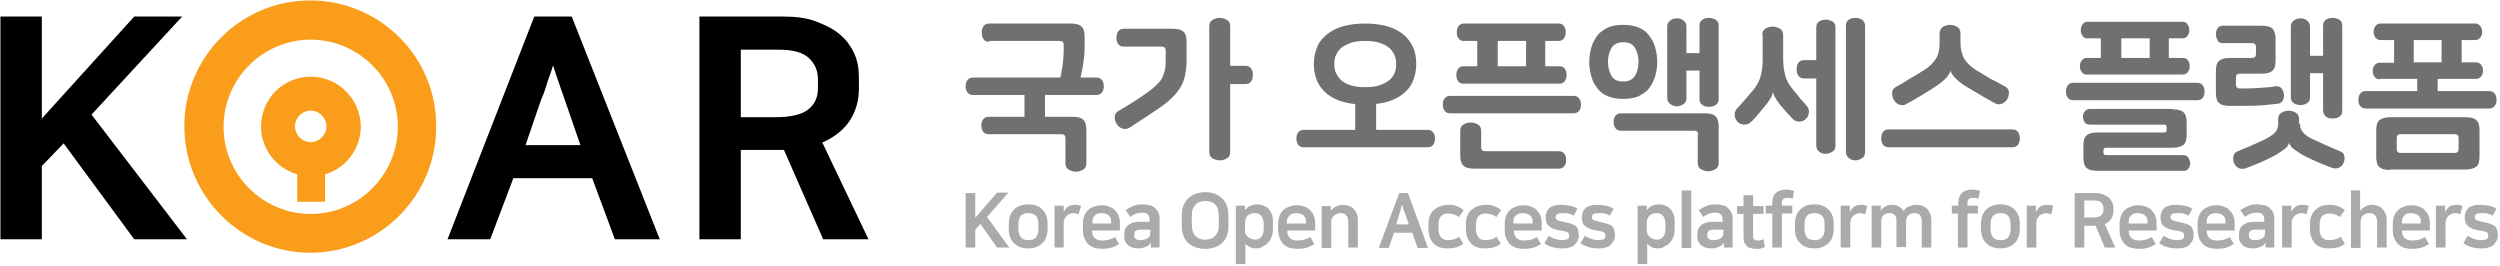 <?xml version="1.0" encoding="utf-8"?>
<!-- Generator: Adobe Illustrator 23.0.2, SVG Export Plug-In . SVG Version: 6.00 Build 0)  -->
<!DOCTYPE svg PUBLIC "-//W3C//DTD SVG 1.1//EN" "http://www.w3.org/Graphics/SVG/1.1/DTD/svg11.dtd">
<svg version="1.1" id="Layer_1" xmlns:x="http://ns.adobe.com/Extensibility/1.0/" xmlns:i="http://ns.adobe.com/AdobeIllustrator/10.0/" xmlns:graph="http://ns.adobe.com/Graphs/1.0/"
	 xmlns="http://www.w3.org/2000/svg" xmlns:xlink="http://www.w3.org/1999/xlink" x="0px" y="0px" viewBox="0 0 573.7 61"
	 style="enable-background:new 0 0 573.7 61;" xml:space="preserve">
<style type="text/css">
	.st0{display:none;}
	.st1{display:inline;}
	.st2{fill:#6D6E71;}
	.st3{fill:#9D9FA2;}
	.st4{fill:#F99D1B;}
	.st5{fill:#A9AAAA;}
	.st6{fill:#717071;}
</style>
<g class="st0">
	<g class="st1">
		<path class="st2" d="M244.9,15h-3c0.1-0.4,0.2-0.8,0.3-1.2c0.1-0.7,0.2-1.4,0.3-2.1s0.1-1.5,0.1-2.2V7.4c0-1-0.2-1.7-0.6-2
			c-0.4-0.4-1.1-0.6-2.1-0.6h-15.6c-0.5,0-0.8,0.2-1.1,0.5C223.1,5.6,223,6,223,6.5s0.1,0.9,0.4,1.2c0.2,0.3,0.6,0.5,1.1,0.5h13.5
			c0.5,0,0.7,0.2,0.7,0.7v0.8c0,1.7-0.2,3.5-0.6,5.3h-16.8c-0.5,0-0.8,0.2-1.1,0.5s-0.3,0.7-0.3,1.2c0,0.4,0.1,0.8,0.3,1.2
			c0.2,0.3,0.6,0.5,1.1,0.5h9.8v4.2h-6.8c-0.5,0-0.8,0.2-1.1,0.5s-0.3,0.7-0.3,1.1c0,0.5,0.1,0.9,0.3,1.2c0.2,0.3,0.6,0.5,1.1,0.5
			h13.9c0.5,0,0.7,0.2,0.7,0.7v4.8c0,0.6,0.2,1,0.6,1.3s0.9,0.4,1.4,0.4s1-0.1,1.4-0.4s0.6-0.7,0.6-1.3v-6.2c0-1-0.2-1.6-0.6-2
			c-0.4-0.4-1.1-0.6-2.1-0.6h-5.2v-4.2h9.8c0.5,0,0.8-0.2,1.1-0.5s0.3-0.7,0.3-1.2c0-0.5-0.1-0.9-0.3-1.2
			C245.7,15.2,245.4,15,244.9,15z"/>
		<path class="st2" d="M273.8,12.9h-2.9V5.3c0-0.6-0.2-1-0.6-1.3c-0.4-0.3-0.9-0.4-1.4-0.4c-0.5,0-1,0.1-1.4,0.4
			c-0.4,0.3-0.6,0.7-0.6,1.3v23.9c0,0.6,0.2,1,0.6,1.3s0.9,0.4,1.4,0.4c0.5,0,1-0.1,1.4-0.4c0.4-0.3,0.6-0.7,0.6-1.3V16.3h2.9
			c0.5,0,0.9-0.2,1.1-0.5c0.2-0.3,0.3-0.8,0.3-1.2s-0.1-0.9-0.3-1.2C274.7,13,274.3,12.9,273.8,12.9z"/>
		<path class="st2" d="M259.9,5.8h-9.3c-0.5,0-0.8,0.2-1.1,0.5s-0.3,0.7-0.3,1.2c0,0.5,0.1,0.9,0.3,1.2c0.2,0.3,0.6,0.5,1.1,0.5h7.3
			c0.5,0,0.7,0.2,0.7,0.7v1.8c0,0.6,0,1.2-0.1,1.6c0,0.5-0.2,0.9-0.4,1.4c-0.2,0.4-0.5,0.9-0.9,1.3c-0.4,0.4-0.9,0.9-1.6,1.4
			s-1.5,1.1-2.5,1.8c-1,0.7-2.2,1.4-3.6,2.3c-0.5,0.3-0.7,0.7-0.7,1.2s0.1,0.9,0.4,1.3c0.3,0.4,0.6,0.6,1.1,0.8s0.9,0.1,1.4-0.1
			c2.4-1.5,4.2-2.7,5.7-3.7c1.4-1,2.5-2,3.3-2.9c0.8-0.9,1.3-1.9,1.5-2.8c0.3-1,0.4-2.1,0.4-3.4V8.4c0-1-0.2-1.7-0.6-2
			C261.6,6,260.9,5.8,259.9,5.8z"/>
		<path class="st2" d="M309.5,25h-9.8v-4.8c0.8-0.1,1.5-0.2,2.1-0.4c1.2-0.3,2.3-0.9,3.1-1.5c0.8-0.7,1.5-1.5,2-2.4
			c0.5-1,0.7-2.1,0.7-3.3s-0.2-2.4-0.7-3.3s-1.1-1.8-2-2.4c-0.8-0.7-1.9-1.2-3.1-1.5c-1.2-0.3-2.6-0.5-4.1-0.5
			c-1.5,0-2.9,0.2-4.1,0.5c-1.2,0.3-2.3,0.8-3.1,1.5c-0.8,0.7-1.5,1.5-2,2.4c-0.5,1-0.7,2.1-0.7,3.3s0.2,2.3,0.7,3.3s1.1,1.8,2,2.4
			c0.8,0.7,1.9,1.2,3.1,1.5c0.7,0.2,1.4,0.3,2.1,0.4V25h-9.8c-0.5,0-0.8,0.2-1.1,0.5s-0.3,0.7-0.3,1.2c0,0.5,0.1,0.9,0.3,1.2
			c0.2,0.3,0.6,0.5,1.1,0.5h23.6c0.5,0,0.8-0.2,1.1-0.5c0.2-0.3,0.3-0.7,0.3-1.2c0-0.5-0.1-0.9-0.3-1.2C310.3,25.2,310,25,309.5,25z
			 M293.2,15.7c-0.5-0.4-0.8-0.9-1-1.4c-0.2-0.5-0.3-1.1-0.3-1.8s0.1-1.2,0.3-1.8s0.6-1,1-1.4c0.5-0.4,1.1-0.7,1.8-0.9
			c0.7-0.2,1.6-0.3,2.7-0.3c1,0,1.9,0.1,2.7,0.3c0.7,0.2,1.4,0.5,1.8,0.9c0.5,0.4,0.8,0.9,1,1.4c0.2,0.5,0.3,1.1,0.3,1.8
			c0,0.6-0.1,1.2-0.3,1.8s-0.6,1-1,1.4c-0.5,0.4-1.1,0.7-1.8,0.9c-0.7,0.2-1.6,0.3-2.7,0.3s-1.9-0.1-2.7-0.3
			C294.3,16.4,293.7,16.1,293.2,15.7z"/>
		<path class="st2" d="M335,29.1h-14c-0.5,0-0.7-0.2-0.7-0.7v-3.1c0-0.6-0.2-1-0.6-1.3c-0.4-0.3-0.9-0.4-1.4-0.4
			c-0.5,0-1,0.1-1.4,0.4s-0.6,0.7-0.6,1.3v4.6c0,1,0.2,1.6,0.6,2c0.4,0.4,1.1,0.6,2.1,0.6H335c0.5,0,0.8-0.2,1.1-0.5
			c0.2-0.3,0.3-0.7,0.3-1.2c0-0.5-0.1-0.9-0.3-1.2C335.9,29.3,335.5,29.1,335,29.1z"/>
		<path class="st2" d="M337.9,18.6h-23.6c-0.5,0-0.8,0.2-1.1,0.5s-0.3,0.7-0.3,1.2c0,0.5,0.1,0.9,0.3,1.2c0.2,0.3,0.6,0.5,1.1,0.5
			h23.6c0.5,0,0.8-0.2,1.1-0.5s0.4-0.7,0.4-1.2c0-0.5-0.1-0.9-0.4-1.2S338.4,18.6,337.9,18.6z"/>
		<path class="st2" d="M316.9,12.9c-0.5,0-0.8,0.2-1,0.5s-0.3,0.7-0.3,1.1c0,0.4,0.1,0.8,0.3,1.1c0.2,0.3,0.6,0.5,1,0.5h18.4
			c0.5,0,0.8-0.2,1-0.5s0.3-0.7,0.3-1.1c0-0.4-0.1-0.8-0.3-1.1c-0.2-0.3-0.6-0.5-1-0.5h-2.7V8.1h2.6c0.5,0,0.8-0.2,1-0.5
			c0.2-0.3,0.3-0.7,0.3-1.1s-0.1-0.8-0.3-1.1c-0.2-0.3-0.6-0.5-1-0.5h-18.1c-0.5,0-0.8,0.2-1,0.5s-0.3,0.7-0.3,1.1
			c0,0.4,0.1,0.8,0.3,1.1c0.2,0.3,0.6,0.5,1,0.5h2.6v4.8L316.9,12.9L316.9,12.9z M323.4,8.1h5.4v4.8h-5.4V8.1z"/>
		<path class="st2" d="M363.5,21.9h-16c-0.5,0-0.8,0.2-1.1,0.5s-0.3,0.7-0.3,1.2c0,0.5,0.1,0.9,0.3,1.2s0.6,0.5,1.1,0.5h14
			c0.5,0,0.7,0.2,0.7,0.7v5.3c0,0.6,0.2,1,0.6,1.3s0.9,0.4,1.4,0.4c0.5,0,1-0.1,1.4-0.4s0.6-0.7,0.6-1.3v-6.8c0-1-0.2-1.6-0.6-2
			C365.2,22.1,364.5,21.9,363.5,21.9z"/>
		<path class="st2" d="M365.6,4c-0.4-0.3-0.8-0.4-1.3-0.4S363.4,3.8,363,4c-0.4,0.3-0.6,0.7-0.6,1.2v5.2H360V5.4
			c0-0.5-0.2-0.9-0.6-1.2s-0.8-0.4-1.3-0.4c-0.5,0-0.9,0.1-1.3,0.4c-0.4,0.3-0.6,0.7-0.6,1.2V19c0,0.5,0.2,0.9,0.6,1.2
			c0.4,0.3,0.8,0.4,1.3,0.4c0.5,0,0.9-0.1,1.3-0.4c0.4-0.3,0.6-0.6,0.6-1.2v-5.3h2.5v5.4c0,0.5,0.2,0.9,0.6,1.2
			c0.4,0.3,0.8,0.4,1.3,0.4s0.9-0.1,1.3-0.4c0.4-0.3,0.6-0.6,0.6-1.2V5.2C366.1,4.7,366,4.3,365.6,4z"/>
		<path class="st2" d="M350.8,18.7c0.8-0.4,1.5-0.8,2-1.5s0.9-1.4,1.2-2.2c0.3-0.9,0.4-1.8,0.4-2.9c0-1-0.1-2-0.4-2.8
			c-0.3-0.9-0.7-1.6-1.2-2.3c-0.5-0.6-1.2-1.1-2-1.5S349,5,347.9,5c-1.1,0-2.1,0.2-2.9,0.5s-1.5,0.8-2,1.5c-0.5,0.6-0.9,1.4-1.2,2.3
			c-0.3,0.9-0.4,1.8-0.4,2.8c0,1,0.1,2,0.4,2.9c0.3,0.9,0.6,1.6,1.2,2.2c0.5,0.6,1.2,1.1,2,1.5c0.8,0.4,1.8,0.5,2.9,0.5
			C349,19.2,349.9,19,350.8,18.7z M345.6,14.8c-0.5-0.7-0.7-1.6-0.7-2.7c0-1.1,0.2-2,0.7-2.7c0.5-0.7,1.2-1.1,2.2-1.1
			s1.8,0.4,2.2,1.1c0.5,0.7,0.7,1.6,0.7,2.7s-0.2,2-0.7,2.7c-0.5,0.7-1.2,1.1-2.2,1.1C346.8,15.9,346.1,15.5,345.6,14.8z"/>
		<path class="st2" d="M394,4c-0.4-0.3-0.8-0.4-1.3-0.4s-0.9,0.1-1.3,0.4c-0.4,0.3-0.6,0.7-0.6,1.2v24.2c0,0.5,0.2,0.9,0.6,1.2
			s0.8,0.4,1.3,0.4s0.9-0.1,1.3-0.4c0.4-0.3,0.6-0.6,0.6-1.2V5.2C394.5,4.7,394.4,4.3,394,4z"/>
		<path class="st2" d="M388.3,4.3c-0.4-0.3-0.8-0.4-1.3-0.4c-0.5,0-0.9,0.1-1.3,0.4c-0.4,0.3-0.6,0.6-0.6,1.2v6.3h-2.3
			c-0.5,0-0.8,0.2-1.1,0.5s-0.3,0.7-0.3,1.2c0,0.5,0.1,0.9,0.3,1.2c0.2,0.3,0.6,0.5,1.1,0.5h2.3v12.8c0,0.5,0.2,0.9,0.6,1.2
			c0.4,0.3,0.8,0.4,1.3,0.4c0.5,0,0.9-0.1,1.3-0.4c0.4-0.3,0.6-0.6,0.6-1.2V5.5C388.8,5,388.6,4.6,388.3,4.3z"/>
		<path class="st2" d="M382.1,18.9c-0.5-0.5-1-1.1-1.5-1.7c-0.7-0.8-1.1-1.7-1.4-2.6c-0.3-0.9-0.4-2-0.4-3.2V7c0-0.6-0.2-1-0.6-1.3
			c-0.4-0.3-0.9-0.4-1.4-0.4c-0.5,0-1,0.1-1.4,0.4c-0.4,0.3-0.6,0.7-0.6,1.3v4.5c0,1.3-0.1,2.3-0.4,3.2c-0.3,0.9-0.7,1.8-1.4,2.6
			c-0.5,0.6-1,1.2-1.5,1.8s-1.1,1.2-1.6,1.8c-0.4,0.4-0.5,0.8-0.4,1.3s0.3,0.9,0.6,1.3c0.3,0.3,0.7,0.5,1.2,0.5s0.9-0.1,1.3-0.5
			c0.5-0.5,0.9-1,1.3-1.4c0.4-0.5,0.8-1,1.2-1.4c0.6-0.8,1.1-1.4,1.3-1.8c0.2-0.4,0.4-0.8,0.4-1.2h0c0,0.2,0.1,0.3,0.1,0.5
			s0.2,0.4,0.3,0.6c0.1,0.2,0.3,0.5,0.5,0.8c0.2,0.3,0.5,0.6,0.8,1c0.4,0.5,0.8,0.9,1.2,1.3c0.4,0.4,0.7,0.8,1,1.1
			c0.4,0.4,0.8,0.5,1.3,0.5s0.9-0.2,1.3-0.5c0.3-0.3,0.5-0.7,0.6-1.2c0.1-0.5-0.1-0.9-0.4-1.3C383,20,382.6,19.5,382.1,18.9z"/>
		<path class="st2" d="M423.1,25h-23.6c-0.5,0-0.8,0.2-1.1,0.5s-0.3,0.7-0.3,1.2c0,0.5,0.1,0.9,0.3,1.2c0.2,0.3,0.6,0.5,1.1,0.5
			h23.6c0.5,0,0.8-0.2,1.1-0.5s0.3-0.7,0.3-1.2c0-0.5-0.1-0.9-0.3-1.2S423.6,25,423.1,25z"/>
		<path class="st2" d="M401.5,20.2c0.4,0.2,0.9,0.1,1.3-0.1c1-0.6,2-1.1,2.9-1.7c0.9-0.5,1.8-1.1,2.6-1.6c0.9-0.6,1.6-1.2,2.1-1.7
			c0.5-0.5,0.8-1,0.9-1.4h0c0.1,0.4,0.4,0.8,0.8,1.3c0.5,0.5,1.2,1.1,2.1,1.7c0.9,0.5,1.7,1.1,2.6,1.6s1.9,1.1,2.9,1.7
			c0.4,0.2,0.9,0.3,1.3,0.1c0.5-0.2,0.8-0.5,1-0.8c0.2-0.4,0.3-0.8,0.3-1.3s-0.2-0.9-0.7-1.1c-0.9-0.5-1.8-1-2.7-1.6
			c-0.9-0.5-1.8-1.1-2.8-1.7c-1.1-0.7-1.8-1.4-2.3-2.3s-0.7-1.8-0.7-3V6.7c0-0.6-0.2-1-0.6-1.3S411.9,5,411.4,5s-1,0.1-1.4,0.4
			s-0.6,0.7-0.6,1.3v1.7c0,1.2-0.2,2.2-0.7,3c-0.5,0.8-1.2,1.6-2.3,2.3c-1,0.6-1.9,1.2-2.8,1.7c-0.9,0.5-1.8,1-2.7,1.5
			c-0.4,0.2-0.6,0.6-0.7,1.1c0,0.5,0.1,1,0.3,1.3C400.8,19.7,401.1,20,401.5,20.2z"/>
		<path class="st2" d="M457.7,4.1c-0.4-0.3-0.9-0.4-1.4-0.4c-0.5,0-1,0.1-1.4,0.4c-0.4,0.3-0.6,0.7-0.6,1.3v23.9
			c0,0.6,0.2,1,0.6,1.3c0.4,0.3,0.9,0.4,1.4,0.4c0.5,0,1-0.1,1.4-0.4c0.4-0.3,0.6-0.7,0.6-1.3V5.3C458.3,4.8,458.1,4.3,457.7,4.1z"
			/>
		<path class="st2" d="M451.9,20.8c-0.3-0.3-0.7-0.4-1.1-0.3c-1.5,0.2-3.1,0.4-4.7,0.5c-1.6,0.1-3.5,0.1-5.4,0.1
			c-0.5,0-0.7-0.2-0.7-0.7v-3.1c0-0.5,0.2-0.7,0.7-0.7h6c1,0,1.7-0.2,2.1-0.6c0.4-0.4,0.6-1.1,0.6-2V8.1c0-1-0.2-1.7-0.6-2
			c-0.4-0.4-1.1-0.6-2.1-0.6h-9.3c-0.5,0-0.8,0.2-1.1,0.5c-0.2,0.3-0.3,0.7-0.3,1.2s0.1,0.9,0.3,1.2c0.2,0.3,0.6,0.5,1.1,0.5h7.3
			c0.5,0,0.7,0.2,0.7,0.7v2.9c0,0.5-0.2,0.7-0.7,0.7h-6c-1,0-1.7,0.2-2.1,0.6c-0.4,0.4-0.6,1.1-0.6,2v6c0,1,0.2,1.7,0.6,2
			c0.4,0.4,1.1,0.6,2.1,0.6c1.6,0,3.1,0,4.4,0c1.3,0,2.4-0.1,3.4-0.1c1-0.1,1.9-0.1,2.7-0.2c0.8-0.1,1.5-0.1,2.1-0.2
			c0.5-0.1,0.8-0.3,0.9-0.6c0.2-0.4,0.2-0.8,0.2-1.3C452.4,21.5,452.2,21.1,451.9,20.8z"/>
		<path class="st2" d="M487.8,25H478v-5.1h7.2c0.5,0,0.8-0.2,1-0.5c0.2-0.3,0.3-0.7,0.3-1.2c0-0.5-0.1-0.9-0.3-1.2s-0.6-0.5-1-0.5
			h-2.6V8.8h2.5c0.5,0,0.8-0.2,1-0.5c0.2-0.3,0.3-0.7,0.3-1.2s-0.1-0.8-0.3-1.2s-0.6-0.5-1-0.5h-18.2c-0.5,0-0.8,0.2-1,0.5
			s-0.3,0.7-0.3,1.2s0.1,0.9,0.3,1.2s0.6,0.5,1,0.5h2.5v7.8h-2.6c-0.5,0-0.8,0.2-1,0.5c-0.2,0.3-0.3,0.7-0.3,1.2
			c0,0.5,0.1,0.9,0.3,1.2s0.6,0.5,1,0.5h7.2V25h-9.8c-0.5,0-0.8,0.2-1.1,0.5c-0.2,0.3-0.3,0.7-0.3,1.2c0,0.5,0.1,0.9,0.3,1.2
			c0.2,0.3,0.6,0.5,1.1,0.5h23.6c0.5,0,0.8-0.2,1.1-0.5s0.3-0.7,0.3-1.2c0-0.5-0.1-0.9-0.3-1.2C488.6,25.2,488.2,25,487.8,25z
			 M473.3,8.8h5.4v7.8h-5.4V8.8z"/>
		<path class="st2" d="M506.5,19.2c-0.6-0.5-1.1-1.1-1.8-1.7c-0.4-0.4-0.8-0.9-1.1-1.3c-0.3-0.4-0.5-0.9-0.7-1.3
			c-0.2-0.5-0.3-1-0.4-1.5c-0.1-0.5-0.1-1.1-0.1-1.8V9.2h4.4c0.5,0,0.8-0.2,1.1-0.5s0.3-0.7,0.3-1.2c0-0.5-0.1-0.9-0.3-1.2
			c-0.2-0.3-0.6-0.5-1.1-0.5h-13.1c-0.5,0-0.8,0.2-1.1,0.5s-0.3,0.7-0.3,1.2c0,0.5,0.1,0.9,0.3,1.2c0.2,0.3,0.6,0.5,1.1,0.5h4.6v2.4
			c0,0.7,0,1.3-0.1,1.8c-0.1,0.5-0.2,1-0.4,1.5c-0.2,0.5-0.4,0.9-0.7,1.3s-0.7,0.9-1.1,1.3c-1.1,1.2-2.4,2.4-3.7,3.5
			c-0.4,0.4-0.6,0.8-0.6,1.3s0.2,0.9,0.5,1.3c0.1,0.2,0.3,0.3,0.5,0.4c0.2,0.1,0.4,0.2,0.6,0.3c0.2,0,0.4,0.1,0.7,0
			c0.2,0,0.5-0.1,0.7-0.3c0.6-0.5,1.2-1,1.8-1.6s1.1-1.1,1.7-1.6c0.8-0.8,1.4-1.4,1.6-1.9c0.3-0.4,0.5-0.8,0.5-1.2h0
			c0.1,0.3,0.2,0.6,0.5,1.1c0.3,0.4,0.8,1,1.6,1.9c0.6,0.6,1.1,1.1,1.6,1.6s1,0.9,1.4,1.3c0.4,0.3,0.8,0.5,1.3,0.4s0.8-0.3,1.1-0.6
			c0.3-0.3,0.5-0.7,0.6-1.2c0.1-0.5-0.1-0.9-0.5-1.3C507.6,20.2,507.1,19.7,506.5,19.2z"/>
		<path class="st2" d="M514.5,4.1c-0.4-0.3-0.9-0.4-1.4-0.4c-0.5,0-1,0.1-1.4,0.4c-0.4,0.3-0.6,0.7-0.6,1.3v23.9
			c0,0.6,0.2,1,0.6,1.3c0.4,0.3,0.9,0.4,1.4,0.4c0.5,0,1-0.1,1.4-0.4c0.4-0.3,0.6-0.7,0.6-1.3V5.3C515.1,4.8,514.9,4.3,514.5,4.1z"
			/>
		<path class="st2" d="M543.1,4.1c-0.4-0.3-0.9-0.4-1.4-0.4c-0.5,0-1,0.1-1.4,0.4c-0.4,0.3-0.6,0.7-0.6,1.3v7.5h-3.3
			c-0.5,0-0.9,0.2-1.1,0.5c-0.2,0.3-0.3,0.7-0.3,1.2c0,0.5,0.1,0.9,0.3,1.2c0.2,0.3,0.6,0.5,1.1,0.5h3.3v13c0,0.6,0.2,1,0.6,1.3
			c0.4,0.3,0.9,0.4,1.4,0.4c0.5,0,1-0.1,1.4-0.4c0.4-0.3,0.6-0.7,0.6-1.3V5.3C543.7,4.8,543.5,4.3,543.1,4.1z"/>
		<path class="st2" d="M536.6,20.4c-0.3-0.3-0.7-0.4-1.1-0.3c-1.5,0.2-3.1,0.4-4.7,0.5c-1.6,0.1-3.3,0.1-5.1,0.1
			c-0.5,0-0.7-0.2-0.7-0.7v-3.5h7.2c0.5,0,0.8-0.2,1-0.5c0.2-0.3,0.3-0.7,0.3-1.2s-0.1-0.9-0.3-1.2c-0.2-0.3-0.6-0.5-1-0.5H525V9.7
			c0-0.5,0.2-0.7,0.7-0.7h7.7c0.5,0,0.9-0.2,1.1-0.5c0.2-0.3,0.3-0.7,0.3-1.2s-0.1-0.8-0.3-1.2c-0.2-0.3-0.6-0.5-1.1-0.5h-9.7
			c-1,0-1.7,0.2-2.1,0.6c-0.4,0.4-0.6,1-0.6,2v13.3c0,1,0.2,1.6,0.6,2c0.4,0.4,1.1,0.6,2.1,0.6c1.5,0,2.9,0,4.2,0
			c1.2,0,2.4-0.1,3.3-0.1c1-0.1,1.9-0.1,2.7-0.2c0.8-0.1,1.5-0.1,2.1-0.2c0.5-0.1,0.8-0.3,0.9-0.6c0.2-0.4,0.2-0.8,0.2-1.2
			C537.1,21,536.9,20.7,536.6,20.4z"/>
		<path class="st2" d="M571.3,4.1c-0.4-0.3-0.9-0.4-1.4-0.4c-0.5,0-1,0.1-1.4,0.4c-0.4,0.3-0.6,0.7-0.6,1.3v23.9
			c0,0.6,0.2,1,0.6,1.3c0.4,0.3,0.9,0.4,1.4,0.4c0.5,0,1-0.1,1.4-0.4c0.4-0.3,0.6-0.7,0.6-1.3V5.3C571.9,4.8,571.7,4.3,571.3,4.1z"
			/>
		<path class="st2" d="M565.5,20.8c-0.3-0.3-0.7-0.4-1.1-0.3c-1.5,0.2-3.1,0.4-4.8,0.5c-1.7,0.1-3.4,0.1-5.4,0.1
			c-0.5,0-0.7-0.2-0.7-0.7v-3.1c0-0.5,0.2-0.7,0.7-0.7h6c1,0,1.7-0.2,2.1-0.6s0.6-1.1,0.6-2V8.1c0-1-0.2-1.7-0.6-2
			c-0.4-0.4-1.1-0.6-2.1-0.6H551c-0.5,0-0.8,0.2-1.1,0.5c-0.2,0.3-0.3,0.7-0.3,1.2s0.1,0.9,0.3,1.2c0.2,0.3,0.6,0.5,1.1,0.5h7.3
			c0.5,0,0.7,0.2,0.7,0.7v2.9c0,0.5-0.2,0.7-0.7,0.7h-6c-1,0-1.7,0.2-2.1,0.6c-0.4,0.4-0.6,1.1-0.6,2v6c0,1,0.2,1.7,0.6,2
			s1.1,0.6,2.1,0.6c1.6,0,3.1,0,4.3,0c1.3,0,2.4-0.1,3.4-0.1c1-0.1,1.9-0.1,2.7-0.2c0.8-0.1,1.5-0.1,2.2-0.2
			c0.5-0.1,0.8-0.3,0.9-0.6c0.2-0.4,0.2-0.8,0.2-1.3C566,21.5,565.8,21.1,565.5,20.8z"/>
	</g>
	<g class="st1">
		<polygon class="st3" points="238.1,36.9 234,36.9 226.8,44.7 226.8,36.9 223.6,36.9 223.6,55.3 226.8,55.3 226.8,48.9 228.4,47.3 
			234.3,55.3 238.4,55.3 230.6,45 		"/>
		<path class="st3" d="M244.3,40.9c-1.9,0-3.5,0.6-4.7,1.7c-1.1,1.1-1.7,2.8-1.7,4.8v1.7c0,2,0.6,3.7,1.7,4.8s2.7,1.7,4.7,1.7
			s3.5-0.6,4.7-1.7c1.1-1.1,1.7-2.8,1.7-4.8v-1.7c0-2-0.6-3.7-1.7-4.8C247.9,41.5,246.3,40.9,244.3,40.9z M241.1,47.6
			c0-1.3,0.3-2.3,0.9-2.9s1.4-0.9,2.3-0.9c1,0,1.7,0.3,2.3,0.9s0.9,1.6,0.9,2.9v1.3c0,1.3-0.3,2.3-0.9,2.9c-0.6,0.6-1.4,0.9-2.3,0.9
			c-1,0-1.7-0.3-2.3-0.9s-0.9-1.6-0.9-2.9V47.6z"/>
		<path class="st3" d="M259.8,40.9c-1,0-1.9,0.2-2.6,0.7c-0.4,0.2-0.7,0.5-1,0.8v-1.3h-3.1v14.2h3.2v-8.2c0-0.5,0.1-0.9,0.2-1.3
			s0.4-0.7,0.6-1c0.3-0.3,0.6-0.5,0.9-0.6c0.4-0.2,0.7-0.2,1.1-0.2c0.3,0,0.6,0,0.8,0.1c0.2,0,0.5,0.1,0.7,0.2l0.4,0.2l1-3.1
			l-0.4-0.1C261,41,260.4,40.9,259.8,40.9z"/>
		<path class="st3" d="M268.7,40.9c-0.9,0-1.7,0.1-2.4,0.4c-0.8,0.3-1.4,0.7-2,1.3s-1,1.3-1.3,2.1c-0.3,0.8-0.5,1.8-0.5,2.8V49
			c0,1.1,0.2,2.1,0.5,2.9c0.3,0.8,0.8,1.5,1.4,2.1s1.3,0.9,2,1.2c0.8,0.3,1.6,0.4,2.4,0.4c1.3,0,2.3-0.2,3.2-0.5
			c0.9-0.3,1.6-0.7,2.2-1.1l0.3-0.2l-1.4-2.5l-0.4,0.2c-0.5,0.4-1.1,0.6-1.7,0.8c-0.6,0.2-1.3,0.3-2.1,0.3c-1,0-1.8-0.3-2.4-0.9
			c-0.5-0.5-0.8-1.3-0.9-2.3h9v-2.2c0-2-0.5-3.6-1.6-4.7C272,41.5,270.5,40.9,268.7,40.9z M268.7,43.7c0.9,0,1.6,0.3,2.1,0.8
			c0.5,0.5,0.8,1.3,0.8,2.2v0.1h-6c0-0.4,0.1-0.8,0.2-1.2c0.1-0.4,0.4-0.7,0.6-1c0.3-0.3,0.6-0.5,1-0.6
			C267.9,43.8,268.3,43.7,268.7,43.7z"/>
		<path class="st3" d="M286.2,42.1c-0.5-0.4-1.1-0.7-1.8-0.9c-0.7-0.2-1.4-0.3-2.2-0.3c-1.1,0-2.1,0.2-3,0.5
			c-0.8,0.3-1.6,0.8-2.3,1.2l-0.3,0.2l1.6,2.4l0.3-0.2c0.6-0.4,1.2-0.7,1.7-1c0.5-0.2,1.2-0.3,1.9-0.3c0.9,0,1.5,0.2,1.9,0.5
			c0.4,0.4,0.5,0.9,0.5,1.7v0.4h-3c-1.8,0-3.2,0.4-4,1.2c-0.9,0.8-1.3,1.8-1.3,3.1v0.7c0,1.3,0.5,2.3,1.3,3.1c0.9,0.7,2,1.1,3.5,1.1
			c0.6,0,1.2-0.1,1.6-0.2c0.5-0.1,0.9-0.3,1.3-0.5c0.3-0.1,0.5-0.3,0.7-0.5v1h3.1v-9.8c0-0.7-0.1-1.4-0.4-2
			C287.1,43,286.7,42.5,286.2,42.1z M279.5,51.2v-0.3c0-0.5,0.2-0.9,0.5-1.2c0.3-0.3,0.9-0.4,1.8-0.4h3v0.9c0,0.5-0.1,0.8-0.2,1.1
			c-0.1,0.3-0.3,0.5-0.6,0.7c-0.3,0.3-0.7,0.4-1.1,0.6c-0.4,0.1-0.9,0.2-1.4,0.2c-0.6,0-1-0.1-1.4-0.4
			C279.6,52.1,279.5,51.8,279.5,51.2z"/>
		<path class="st3" d="M309.4,38.7c-0.7-0.7-1.5-1.2-2.4-1.6c-0.9-0.3-2-0.5-3-0.5s-2.1,0.2-3,0.5c-0.9,0.3-1.8,0.9-2.4,1.6
			c-0.7,0.7-1.2,1.6-1.6,2.6c-0.4,1-0.5,2.2-0.5,3.5v2.7c0,1.3,0.2,2.5,0.5,3.5c0.4,1,0.9,1.9,1.6,2.6c0.7,0.7,1.5,1.2,2.4,1.5
			c0.9,0.3,1.9,0.5,3,0.5c1.1,0,2.1-0.2,3-0.5c0.9-0.3,1.8-0.9,2.4-1.5s1.2-1.6,1.6-2.6c0.4-1,0.5-2.2,0.5-3.5v-2.7
			c0-1.3-0.2-2.5-0.5-3.5C310.6,40.2,310,39.4,309.4,38.7z M303.9,52.6c-0.6,0-1.2-0.1-1.8-0.3c-0.5-0.2-1-0.5-1.4-0.9
			c-0.4-0.4-0.7-1-0.9-1.7c-0.2-0.7-0.3-1.6-0.3-2.5V45c0-1,0.1-1.8,0.3-2.5c0.2-0.7,0.5-1.3,0.9-1.7c0.4-0.4,0.8-0.7,1.4-0.9
			c0.5-0.2,1.1-0.3,1.8-0.3c0.6,0,1.2,0.1,1.8,0.3c0.5,0.2,1,0.5,1.4,0.9c0.4,0.4,0.7,1,0.9,1.7c0.2,0.7,0.3,1.6,0.3,2.5v2.1
			c0,1-0.1,1.8-0.3,2.5c-0.2,0.7-0.5,1.3-0.9,1.7c-0.4,0.4-0.8,0.7-1.4,0.9C305.1,52.5,304.5,52.6,303.9,52.6z"/>
		<path class="st3" d="M320.7,40.9c-0.9,0-1.7,0.2-2.4,0.5c-0.4,0.2-0.8,0.4-1.1,0.7v-0.9h-3.1v19.5h3.2v-6.2
			c0.2,0.2,0.5,0.3,0.7,0.5c0.7,0.4,1.5,0.6,2.6,0.6c0.9,0,1.6-0.1,2.3-0.4s1.3-0.7,1.8-1.2c0.5-0.5,0.9-1.2,1.2-1.9
			c0.3-0.8,0.4-1.6,0.4-2.6V47c0-1.9-0.5-3.4-1.4-4.5C324,41.5,322.5,40.9,320.7,40.9z M320.4,43.8c0.9,0,1.6,0.3,2.1,0.9
			c0.5,0.6,0.8,1.5,0.8,2.7V49c0,1.2-0.3,2.1-0.8,2.7c-0.5,0.6-1.2,0.9-2.1,0.9c-0.5,0-0.9-0.1-1.3-0.2c-0.4-0.2-0.7-0.4-1-0.6
			c-0.3-0.2-0.5-0.5-0.6-0.8c-0.1-0.3-0.2-0.6-0.2-0.9v-3.4c0-0.5,0.1-0.9,0.3-1.3c0.2-0.4,0.4-0.7,0.7-0.9c0.3-0.3,0.6-0.5,1-0.6
			C319.5,43.8,320,43.8,320.4,43.8z"/>
		<path class="st3" d="M334.2,40.9c-0.9,0-1.7,0.1-2.5,0.4s-1.4,0.7-2,1.3s-1,1.3-1.3,2.1c-0.3,0.8-0.5,1.8-0.5,2.8V49
			c0,1.1,0.2,2.1,0.5,2.9c0.3,0.8,0.8,1.5,1.4,2.1s1.2,0.9,2,1.2c0.8,0.3,1.6,0.4,2.4,0.4c1.3,0,2.3-0.2,3.2-0.5
			c0.9-0.3,1.6-0.7,2.2-1.1l0.3-0.2l-1.4-2.5l-0.4,0.2c-0.5,0.4-1.1,0.6-1.7,0.8s-1.3,0.3-2.1,0.3c-1,0-1.8-0.3-2.4-0.9
			c-0.5-0.5-0.8-1.3-0.9-2.3h9v-2.2c0-2-0.5-3.6-1.6-4.7C337.5,41.5,336,40.9,334.2,40.9z M334.2,43.7c0.9,0,1.6,0.3,2.1,0.8
			c0.5,0.5,0.8,1.3,0.8,2.2v0.1h-6c0-0.4,0.1-0.8,0.2-1.2c0.1-0.4,0.4-0.7,0.6-1c0.3-0.3,0.6-0.5,1-0.6
			C333.4,43.8,333.8,43.7,334.2,43.7z"/>
		<path class="st3" d="M352.9,42.2c-0.5-0.4-1-0.8-1.6-1c-0.6-0.2-1.3-0.3-2-0.3c-1,0-1.9,0.2-2.6,0.5c-0.4,0.2-0.8,0.5-1.1,0.8v-1
			h-3.1v14.2h3.2v-8.7c0-0.5,0.1-0.9,0.3-1.2s0.4-0.7,0.7-0.9s0.6-0.4,1-0.5c0.4-0.1,0.7-0.2,1.1-0.2c0.9,0,1.5,0.2,1.9,0.6
			s0.6,1.2,0.6,2.2v8.7h3.2v-9.3c0-0.8-0.1-1.6-0.4-2.3C353.7,43.2,353.4,42.6,352.9,42.2z"/>
		<path class="st3" d="M368.7,36.9l-6.9,18.5h3.3l1.9-5.2h6.2l1.9,5.2h3.4l-6.9-18.5C371.6,36.9,368.7,36.9,368.7,36.9z M368,47.3
			l1.3-3.6c0.1-0.4,0.2-0.7,0.3-1l0.3-0.8c0.1-0.2,0.1-0.4,0.2-0.6l0.2,0.6c0.1,0.3,0.2,0.5,0.3,0.8l0.3,0.9l1.3,3.6L368,47.3
			L368,47.3z"/>
		<path class="st3" d="M388.8,51.5c-0.4,0.3-1,0.6-1.5,0.8c-0.5,0.2-1.2,0.3-2.1,0.3c-0.4,0-0.8-0.1-1.2-0.2c-0.4-0.1-0.7-0.3-1-0.6
			c-0.3-0.3-0.5-0.7-0.7-1.1c-0.2-0.5-0.3-1-0.3-1.7v-1.7c0-0.6,0.1-1.2,0.3-1.6c0.2-0.4,0.4-0.8,0.7-1.1c0.3-0.3,0.6-0.5,0.9-0.6
			c0.4-0.1,0.8-0.2,1.1-0.2c0.6,0,1.2,0.1,1.7,0.2c0.5,0.1,1,0.4,1.6,0.9l0.3,0.3l1.5-2.4l-0.3-0.2c-0.6-0.5-1.3-0.8-2-1.1
			c-0.8-0.3-1.7-0.4-2.9-0.4c-0.9,0-1.8,0.2-2.5,0.4c-0.8,0.3-1.4,0.7-2,1.3c-0.5,0.5-1,1.2-1.3,2c-0.3,0.8-0.4,1.7-0.4,2.7V49
			c0,2,0.5,3.6,1.6,4.8c1.1,1.2,2.6,1.8,4.6,1.8c1.3,0,2.4-0.2,3.2-0.5c0.8-0.3,1.5-0.7,2-1.1l0.3-0.2l-1.6-2.5L388.8,51.5z"/>
		<path class="st3" d="M401.3,51.5c-0.4,0.3-0.9,0.6-1.5,0.8c-0.5,0.2-1.2,0.3-2,0.3c-0.4,0-0.8-0.1-1.2-0.2c-0.4-0.1-0.7-0.3-1-0.6
			s-0.5-0.7-0.7-1.1c-0.2-0.5-0.3-1-0.3-1.7v-1.7c0-0.6,0.1-1.2,0.3-1.6c0.2-0.4,0.4-0.8,0.7-1.1c0.3-0.3,0.6-0.5,0.9-0.6
			c0.4-0.1,0.8-0.2,1.1-0.2c0.6,0,1.2,0.1,1.7,0.2c0.5,0.1,1,0.4,1.6,0.9l0.3,0.3l1.5-2.4l-0.3-0.2c-0.6-0.5-1.3-0.8-2-1.1
			c-0.8-0.3-1.7-0.4-2.9-0.4c-0.9,0-1.8,0.2-2.5,0.4c-0.8,0.3-1.4,0.7-2,1.3c-0.5,0.5-1,1.2-1.3,2c-0.3,0.8-0.4,1.7-0.4,2.7V49
			c0,2,0.5,3.6,1.6,4.8c1.1,1.2,2.6,1.8,4.6,1.8c1.3,0,2.4-0.2,3.2-0.5c0.8-0.3,1.5-0.7,2-1.1l0.3-0.2l-1.6-2.5L401.3,51.5z"/>
		<path class="st3" d="M410.2,40.9c-0.9,0-1.7,0.1-2.5,0.4s-1.4,0.7-2,1.3c-0.5,0.5-1,1.3-1.3,2.1c-0.3,0.8-0.5,1.8-0.5,2.8V49
			c0,1.1,0.2,2.1,0.5,2.9c0.3,0.8,0.8,1.5,1.4,2.1s1.3,0.9,2,1.2c0.8,0.3,1.6,0.4,2.5,0.4c1.3,0,2.3-0.2,3.2-0.5s1.6-0.7,2.2-1.1
			l0.3-0.2l-1.4-2.5l-0.3,0.2c-0.5,0.4-1.1,0.6-1.7,0.8s-1.3,0.3-2.1,0.3c-1,0-1.8-0.3-2.4-0.9c-0.5-0.5-0.8-1.3-0.9-2.3h9v-2.2
			c0-2-0.5-3.6-1.6-4.7C413.5,41.5,412,40.9,410.2,40.9z M410.2,43.7c0.9,0,1.6,0.3,2.1,0.8s0.8,1.3,0.8,2.2v0.1h-6
			c0-0.4,0.1-0.8,0.2-1.2c0.1-0.4,0.4-0.7,0.6-1c0.3-0.3,0.6-0.5,1-0.6C409.3,43.8,409.7,43.7,410.2,43.7z"/>
		<path class="st3" d="M427.4,48c-0.4-0.3-1-0.6-1.6-0.9c-0.6-0.2-1.4-0.4-2.2-0.5c-1-0.2-1.7-0.4-2.1-0.6c-0.3-0.2-0.5-0.5-0.5-0.8
			V45c0-0.3,0.2-0.6,0.5-0.8c0.3-0.2,0.8-0.4,1.9-0.4c0.6,0,1.3,0.1,1.8,0.3c0.6,0.2,1.1,0.4,1.5,0.7L427,45l1.5-2.5l-0.3-0.2
			c-0.7-0.5-1.5-0.9-2.3-1.1c-0.8-0.2-1.7-0.3-2.7-0.3c-0.9,0-1.7,0.1-2.4,0.3c-0.7,0.2-1.2,0.5-1.7,0.9c-0.5,0.4-0.8,0.8-1,1.3
			c-0.2,0.5-0.3,1-0.3,1.5v0.3c0,0.7,0.1,1.2,0.4,1.7s0.6,0.9,1,1.2c0.4,0.3,0.9,0.6,1.5,0.8c0.6,0.2,1.3,0.4,2,0.5
			c0.6,0.1,1.1,0.3,1.5,0.4c0.4,0.1,0.6,0.2,0.9,0.4c0.2,0.1,0.3,0.2,0.3,0.3c0.1,0.2,0.1,0.3,0.1,0.6v0.2c0,0.4-0.2,0.7-0.5,1
			c-0.4,0.3-1,0.4-1.9,0.4c-0.8,0-1.5-0.1-2.1-0.4c-0.7-0.3-1.3-0.6-1.9-1l-0.3-0.2l-1.5,2.5l0.3,0.2c0.7,0.5,1.5,0.9,2.5,1.2
			c1,0.3,2,0.5,3.2,0.5c0.8,0,1.6-0.1,2.2-0.3c0.7-0.2,1.3-0.5,1.7-0.9c0.5-0.4,0.9-0.8,1.1-1.3c0.3-0.5,0.4-1.1,0.4-1.7v-0.3
			c0-0.7-0.1-1.3-0.3-1.8C428.1,48.8,427.8,48.4,427.4,48z"/>
		<path class="st3" d="M439.6,48c-0.4-0.3-1-0.6-1.6-0.9c-0.6-0.2-1.4-0.4-2.2-0.5c-1-0.2-1.7-0.4-2.1-0.6c-0.3-0.2-0.5-0.5-0.5-0.8
			V45c0-0.3,0.1-0.6,0.5-0.8c0.3-0.2,0.8-0.4,1.9-0.4c0.6,0,1.3,0.1,1.8,0.3c0.6,0.2,1.1,0.4,1.5,0.7l0.3,0.3l1.5-2.5l-0.3-0.2
			c-0.7-0.5-1.5-0.9-2.3-1.1c-0.8-0.2-1.7-0.3-2.7-0.3c-0.9,0-1.7,0.1-2.4,0.3c-0.7,0.2-1.2,0.5-1.7,0.9c-0.5,0.4-0.8,0.8-1,1.3
			c-0.2,0.5-0.3,1-0.3,1.5v0.3c0,0.7,0.1,1.2,0.3,1.7c0.2,0.5,0.6,0.9,1,1.2c0.4,0.3,1,0.6,1.5,0.8c0.6,0.2,1.3,0.4,2,0.5
			c0.6,0.1,1.1,0.3,1.5,0.4c0.4,0.1,0.6,0.2,0.8,0.4c0.2,0.1,0.3,0.2,0.3,0.3c0.1,0.2,0.1,0.3,0.1,0.6v0.2c0,0.4-0.2,0.7-0.6,1
			c-0.4,0.3-1,0.4-1.9,0.4c-0.8,0-1.5-0.1-2.1-0.4c-0.7-0.3-1.3-0.6-1.9-1l-0.3-0.2l-1.5,2.5l0.3,0.2c0.7,0.5,1.5,0.9,2.5,1.2
			c1,0.3,2,0.5,3.2,0.5c0.8,0,1.6-0.1,2.2-0.3c0.7-0.2,1.3-0.5,1.7-0.9c0.5-0.4,0.9-0.8,1.1-1.3c0.3-0.5,0.4-1.1,0.4-1.7v-0.3
			c0-0.7-0.1-1.3-0.3-1.8C440.4,48.8,440,48.4,439.6,48z"/>
		<path class="st3" d="M461.2,45.6c0.6-0.8,0.9-1.8,0.9-2.9v-0.6c0-0.8-0.1-1.5-0.4-2.1c-0.3-0.6-0.7-1.2-1.2-1.7s-1.1-0.8-1.9-1.1
			c-0.7-0.3-1.6-0.4-2.5-0.4h-6.8v18.5h3.2V48h3.7l3.2,7.4h3.5l-3.6-8C460.1,46.9,460.7,46.3,461.2,45.6z M452.4,39.7h3.3
			c1.1,0,2,0.2,2.5,0.7c0.5,0.4,0.7,1,0.7,1.8v0.5c0,0.8-0.2,1.3-0.7,1.8c-0.5,0.5-1.4,0.7-2.7,0.7h-3L452.4,39.7L452.4,39.7z"/>
		<path class="st3" d="M470.4,40.9c-0.9,0-1.7,0.1-2.4,0.4c-0.8,0.3-1.4,0.7-2,1.3c-0.5,0.5-1,1.3-1.3,2.1c-0.3,0.8-0.5,1.8-0.5,2.8
			V49c0,1.1,0.2,2.1,0.5,2.9c0.3,0.8,0.8,1.5,1.4,2.1s1.3,0.9,2,1.2c0.8,0.3,1.6,0.4,2.5,0.4c1.3,0,2.3-0.2,3.2-0.5
			c0.9-0.3,1.6-0.7,2.2-1.1l0.3-0.2l-1.4-2.5l-0.4,0.2c-0.5,0.4-1.1,0.6-1.7,0.8c-0.6,0.2-1.3,0.3-2.1,0.3c-1,0-1.8-0.3-2.4-0.9
			c-0.5-0.5-0.8-1.3-0.9-2.3h9v-2.2c0-2-0.5-3.6-1.6-4.7C473.7,41.5,472.3,40.9,470.4,40.9z M470.4,43.7c0.9,0,1.6,0.3,2.1,0.8
			c0.5,0.5,0.8,1.3,0.8,2.2v0.1h-6c0-0.4,0.1-0.8,0.2-1.2c0.1-0.4,0.4-0.7,0.6-1c0.3-0.3,0.6-0.5,1-0.6
			C469.6,43.8,470,43.7,470.4,43.7z"/>
		<path class="st3" d="M485.4,40.9c-0.8,0-1.7,0.2-2.4,0.5c-0.4,0.2-0.8,0.4-1.1,0.7v-0.9h-3.1v19.5h3.2v-6.2
			c0.2,0.2,0.5,0.3,0.7,0.5c0.7,0.4,1.5,0.6,2.6,0.6c0.9,0,1.6-0.1,2.3-0.4s1.3-0.7,1.8-1.2c0.5-0.5,0.9-1.2,1.2-1.9
			c0.3-0.8,0.4-1.6,0.4-2.6V47c0-1.9-0.5-3.4-1.4-4.5C488.6,41.5,487.2,40.9,485.4,40.9z M485.1,43.8c0.9,0,1.6,0.3,2.1,0.9
			c0.5,0.6,0.8,1.5,0.8,2.7V49c0,1.2-0.3,2.1-0.8,2.7c-0.5,0.6-1.2,0.9-2.1,0.9c-0.5,0-0.9-0.1-1.3-0.2c-0.4-0.2-0.7-0.4-1-0.6
			c-0.3-0.2-0.5-0.5-0.6-0.8c-0.1-0.3-0.2-0.6-0.2-0.9v-3.4c0-0.5,0.1-0.9,0.3-1.3c0.2-0.4,0.4-0.7,0.7-0.9c0.3-0.3,0.6-0.5,1-0.6
			C484.2,43.8,484.6,43.8,485.1,43.8z"/>
		<path class="st3" d="M499.1,40.9c-1.9,0-3.5,0.6-4.7,1.7c-1.1,1.1-1.7,2.8-1.7,4.8v1.7c0,2,0.6,3.7,1.7,4.8s2.7,1.7,4.7,1.7
			s3.5-0.6,4.7-1.7c1.1-1.1,1.7-2.8,1.7-4.8v-1.7c0-2-0.6-3.7-1.7-4.8C502.6,41.5,501.1,40.9,499.1,40.9z M495.9,47.6
			c0-1.3,0.3-2.3,0.9-2.9c0.6-0.6,1.4-0.9,2.3-0.9c1,0,1.7,0.3,2.3,0.9c0.6,0.6,0.9,1.6,0.9,2.9v1.3c0,1.3-0.3,2.3-0.9,2.9
			c-0.6,0.6-1.4,0.9-2.3,0.9c-1,0-1.7-0.3-2.3-0.9s-0.9-1.6-0.9-2.9V47.6z"/>
		<path class="st3" d="M516.7,48c-0.4-0.3-1-0.6-1.6-0.9c-0.6-0.2-1.4-0.4-2.2-0.5c-1-0.2-1.7-0.4-2.1-0.6c-0.3-0.2-0.5-0.5-0.5-0.8
			V45c0-0.3,0.1-0.6,0.5-0.8c0.3-0.2,0.8-0.4,1.9-0.4c0.7,0,1.3,0.1,1.8,0.3c0.6,0.2,1.1,0.4,1.5,0.7l0.3,0.3l1.5-2.5l-0.3-0.2
			c-0.7-0.5-1.5-0.9-2.3-1.1c-0.8-0.2-1.7-0.3-2.7-0.3c-0.9,0-1.7,0.1-2.4,0.3c-0.7,0.2-1.2,0.5-1.7,0.9c-0.5,0.4-0.8,0.8-1,1.3
			c-0.2,0.5-0.3,1-0.3,1.5v0.3c0,0.7,0.1,1.2,0.4,1.7s0.6,0.9,1,1.2c0.4,0.3,0.9,0.6,1.5,0.8c0.6,0.2,1.3,0.4,2,0.5
			c0.6,0.1,1.1,0.3,1.5,0.4c0.3,0.1,0.6,0.2,0.8,0.4c0.2,0.1,0.3,0.2,0.3,0.3c0.1,0.2,0.1,0.3,0.1,0.6v0.2c0,0.4-0.2,0.7-0.6,1
			c-0.4,0.3-1,0.4-1.9,0.4c-0.8,0-1.5-0.1-2.1-0.4c-0.7-0.3-1.3-0.6-1.9-1l-0.3-0.2l-1.5,2.5l0.3,0.2c0.7,0.5,1.5,0.9,2.5,1.2
			c1,0.3,2,0.5,3.2,0.5c0.8,0,1.6-0.1,2.2-0.3c0.7-0.2,1.3-0.5,1.7-0.9c0.5-0.4,0.9-0.8,1.1-1.3s0.4-1.1,0.4-1.7v-0.3
			c0-0.7-0.1-1.3-0.3-1.8C517.5,48.8,517.1,48.4,516.7,48z"/>
		<rect x="520.1" y="36.3" class="st3" width="3.3" height="3.4"/>
		<rect x="520.2" y="41.1" class="st3" width="3.2" height="14.2"/>
		<path class="st3" d="M533.4,52.4c-0.5,0.2-1.1,0.3-1.6,0.3c-0.2,0-0.4,0-0.6-0.1c-0.2,0-0.3-0.1-0.4-0.2c-0.1-0.1-0.2-0.2-0.2-0.4
			c-0.1-0.2-0.1-0.5-0.1-0.9V44h3.5v-2.8h-3.5v-3.4h-3.2v3.4h-2.2V44h2.2v7.3c0,1.5,0.3,2.5,1,3.3c0.7,0.7,1.7,1.1,3.1,1.1
			c0.5,0,1,0,1.5-0.1c0.5-0.1,0.9-0.2,1.2-0.3l0.3-0.1l-0.5-2.7L533.4,52.4z"/>
		<path class="st3" d="M541.7,40.9c-2,0-3.5,0.6-4.7,1.7c-1.1,1.1-1.7,2.8-1.7,4.8v1.7c0,2,0.6,3.7,1.7,4.8c1.1,1.1,2.7,1.7,4.7,1.7
			c2,0,3.5-0.6,4.7-1.7c1.1-1.1,1.7-2.8,1.7-4.8v-1.7c0-2-0.6-3.7-1.7-4.8C545.2,41.5,543.7,40.9,541.7,40.9z M538.5,47.6
			c0-1.3,0.3-2.3,0.9-2.9s1.3-0.9,2.3-0.9c1,0,1.7,0.3,2.3,0.9s0.9,1.6,0.9,2.9v1.3c0,1.3-0.3,2.3-0.9,2.9c-0.6,0.6-1.3,0.9-2.3,0.9
			s-1.7-0.3-2.3-0.9s-0.9-1.6-0.9-2.9V47.6z"/>
		<path class="st3" d="M557.1,40.9c-1,0-1.9,0.2-2.6,0.7c-0.3,0.2-0.7,0.5-1,0.8v-1.3h-3.1v14.2h3.2v-8.2c0-0.5,0.1-0.9,0.2-1.3
			s0.4-0.7,0.6-1c0.3-0.3,0.6-0.5,0.9-0.6c0.3-0.2,0.7-0.2,1.1-0.2c0.3,0,0.6,0,0.8,0.1c0.2,0,0.5,0.1,0.7,0.2l0.4,0.2l1-3.1
			l-0.4-0.1C558.4,41,557.8,40.9,557.1,40.9z"/>
		<polygon class="st3" points="570.2,41.1 566.9,51.2 563.6,41.1 560.2,41.1 565.2,55.2 563.4,60 566.3,61 573.6,41.1 		"/>
	</g>
</g>
<g>
	<path d="M21,26.3l21.9,28.6H30.8l-16.2-22l-5,5.2v16.8H0.1V3.8h9.5v23.4L30.8,3.8h11L21,26.3z"/>
	<path d="M151.4,54.9h-10.3l-5.2-14h-18.1l-5.3,14h-9.8l19.9-51.1h8.6L151.4,54.9z M120.6,33.3h12.6l-3.6-10.4
		c-0.6-1.7-1.1-3.1-1.5-4.3c-0.4-1.2-0.8-2.4-1.2-3.6c-0.2,0.7-0.4,1.4-0.6,1.9c-0.2,0.6-0.4,1.1-0.6,1.7s-0.4,1.2-0.6,1.9
		c-0.2,0.7-0.5,1.4-0.9,2.3L120.6,33.3z"/>
	<path d="M179.9,34.4H170v20.5h-9.5V3.8h19.3c2.8,0,5.3,0.3,7.4,1.1s4,1.7,5.4,2.9c1.5,1.2,2.6,2.7,3.4,4.4c0.8,1.7,1.1,3.6,1.1,5.6
		v2.6c0,2.7-0.7,5.1-2.1,7.3c-1.4,2.1-3.5,3.8-6.3,5c1.8,3.7,3.5,7.4,5.3,11.1s3.5,7.4,5.3,11.1h-10.4L179.9,34.4z M170,11.4v15.5
		h7.8c3.7,0,6.2-0.6,7.7-1.8c1.5-1.2,2.2-2.8,2.2-4.8v-2.1c0-2-0.7-3.6-2.1-4.9c-1.4-1.3-3.7-1.9-7-1.9
		C178.5,11.4,170,11.4,170,11.4z"/>
	<g>
		<path class="st4" d="M71.2,0.1c-16,0-28.9,13-28.9,28.9S55.3,58,71.2,58s28.9-13,28.9-28.9C100.2,13.1,87.2,0.1,71.2,0.1z
			 M71.3,49.1c-11,0-20-9-20-20s9-20,20-20s20,9,20,20S82.3,49.1,71.3,49.1z"/>
		<path class="st4" d="M71.3,17.6c-6.3,0-11.4,5.1-11.4,11.4c0,5.1,3.4,9.6,8.3,11v6.3h6.4v-6.3c4.8-1.4,8.2-5.9,8.2-11
			C82.7,22.7,77.6,17.6,71.3,17.6z M67.7,29c0-2,1.6-3.6,3.6-3.6c2,0,3.6,1.6,3.6,3.6s-1.6,3.6-3.6,3.6C69.3,32.6,67.7,31,67.7,29z"
			/>
	</g>
</g>
<g>
	<g>
		<path class="st5" d="M226.5,49.8l5.1,7h-2.8l-3.8-5.4l-1.2,1.3v4.1h-2.2V44.3h2.2V50l5-5.8h2.6L226.5,49.8z"/>
		<path class="st5" d="M236,57c-0.7,0-1.3-0.1-1.9-0.3c-0.6-0.2-1-0.5-1.4-0.9c-0.4-0.4-0.7-0.8-0.9-1.4c-0.2-0.6-0.3-1.2-0.3-1.9
			v-1.1c0-0.7,0.1-1.3,0.3-1.9c0.2-0.5,0.5-1,0.9-1.4c0.4-0.4,0.9-0.7,1.4-0.9c0.6-0.2,1.2-0.3,1.9-0.3c0.7,0,1.3,0.1,1.8,0.3
			c0.6,0.2,1,0.5,1.4,0.9c0.4,0.4,0.7,0.8,0.9,1.4c0.2,0.5,0.3,1.2,0.3,1.9v1.1c0,0.7-0.1,1.3-0.3,1.9c-0.2,0.6-0.5,1-0.9,1.4
			c-0.4,0.4-0.9,0.7-1.4,0.9C237.3,56.9,236.6,57,236,57z M236,55.1c0.3,0,0.6,0,0.9-0.1c0.3-0.1,0.5-0.2,0.7-0.4
			c0.2-0.2,0.4-0.5,0.5-0.8c0.1-0.3,0.2-0.7,0.2-1.2v-1.1c0-0.9-0.2-1.6-0.6-2c-0.4-0.4-1-0.6-1.7-0.6c-0.7,0-1.3,0.2-1.7,0.6
			c-0.4,0.4-0.6,1-0.6,2v1.1c0,0.5,0.1,0.8,0.2,1.2c0.1,0.3,0.3,0.6,0.5,0.8c0.2,0.2,0.4,0.3,0.7,0.4C235.3,55,235.6,55.1,236,55.1z
			"/>
		<path class="st5" d="M247.5,49.2c-0.2-0.1-0.3-0.1-0.5-0.2c-0.2,0-0.4-0.1-0.7-0.1c-0.3,0-0.6,0.1-0.8,0.2
			c-0.3,0.1-0.5,0.3-0.7,0.4c-0.2,0.2-0.3,0.4-0.5,0.7c-0.1,0.3-0.2,0.5-0.2,0.9v5.7H242v-9.6h2.1v1.4h0c0.3-0.5,0.6-0.9,1-1.2
			c0.4-0.3,1-0.4,1.7-0.4c0.2,0,0.5,0,0.7,0.1c0.2,0,0.5,0.1,0.6,0.1L247.5,49.2z"/>
		<path class="st5" d="M256.8,56c-0.5,0.3-1,0.6-1.6,0.8c-0.6,0.2-1.4,0.3-2.3,0.3c-0.6,0-1.1-0.1-1.6-0.2c-0.5-0.1-1-0.4-1.4-0.7
			c-0.4-0.3-0.7-0.8-1-1.4c-0.3-0.6-0.4-1.3-0.4-2.2v-1c0-0.8,0.1-1.5,0.3-2c0.2-0.6,0.5-1,0.9-1.4c0.4-0.4,0.9-0.6,1.4-0.8
			c0.5-0.2,1.1-0.3,1.7-0.3c0.6,0,1.2,0.1,1.7,0.3c0.5,0.2,1,0.4,1.3,0.8c0.4,0.4,0.7,0.8,0.9,1.3c0.2,0.5,0.3,1.1,0.3,1.8v1.6h-6.4
			c0,0.8,0.2,1.3,0.6,1.7c0.4,0.4,1,0.6,1.8,0.6c0.6,0,1.1-0.1,1.5-0.2c0.4-0.1,0.9-0.3,1.4-0.6L256.8,56z M255,51.2v-0.4
			c0-0.3,0-0.5-0.1-0.7c-0.1-0.2-0.2-0.4-0.4-0.6c-0.2-0.2-0.4-0.3-0.7-0.4c-0.3-0.1-0.6-0.2-1-0.2c-0.7,0-1.3,0.2-1.6,0.6
			c-0.4,0.4-0.5,0.8-0.5,1.4v0.4H255z"/>
		<path class="st5" d="M261.3,57c-1,0-1.8-0.2-2.4-0.7c-0.6-0.5-0.9-1.1-0.9-2v-0.6c0-0.4,0.1-0.8,0.2-1.1c0.1-0.3,0.3-0.6,0.6-0.9
			c0.3-0.2,0.7-0.4,1.1-0.6c0.5-0.1,1-0.2,1.7-0.2h2.2v-0.4c0-0.6-0.1-1-0.4-1.3c-0.3-0.3-0.7-0.4-1.3-0.4c-1,0-1.9,0.3-2.7,1
			l-1.1-1.6c0.5-0.3,1-0.6,1.7-0.9c0.6-0.3,1.3-0.4,2.2-0.4c0.6,0,1.1,0.1,1.6,0.2c0.5,0.1,0.9,0.3,1.2,0.6c0.3,0.3,0.6,0.6,0.8,1
			c0.2,0.4,0.3,0.8,0.3,1.3v6.8h-2l0-1.2c-0.1,0.2-0.2,0.4-0.4,0.6c-0.2,0.2-0.4,0.3-0.7,0.4c-0.3,0.1-0.5,0.2-0.8,0.3
			C261.8,57,261.6,57,261.3,57z M263.9,52.7h-2.1c-0.6,0-1,0.1-1.2,0.3c-0.2,0.2-0.3,0.5-0.3,0.9v0.2c0,0.3,0.1,0.6,0.3,0.7
			c0.2,0.2,0.5,0.3,1,0.3c0.9,0,1.6-0.2,2-0.6c0.2-0.2,0.3-0.4,0.3-0.6c0-0.2,0.1-0.5,0.1-0.9V52.7z"/>
		<path class="st5" d="M276.6,44.1c0.7,0,1.4,0.1,2,0.3c0.6,0.2,1.2,0.5,1.7,1c0.5,0.4,0.9,1,1.2,1.7c0.3,0.7,0.4,1.5,0.4,2.5v2.1
			c0,1-0.1,1.8-0.4,2.5c-0.3,0.7-0.7,1.3-1.2,1.7c-0.5,0.4-1,0.7-1.7,0.9c-0.6,0.2-1.3,0.3-2,0.3s-1.4-0.1-2.1-0.3
			c-0.6-0.2-1.2-0.5-1.7-0.9c-0.5-0.4-0.9-1-1.2-1.7c-0.3-0.7-0.4-1.5-0.4-2.5v-2.1c0-1,0.1-1.8,0.4-2.5c0.3-0.7,0.7-1.2,1.2-1.7
			c0.5-0.4,1.1-0.8,1.7-1C275.3,44.2,275.9,44.1,276.6,44.1z M276.6,55c0.4,0,0.8-0.1,1.2-0.2c0.4-0.1,0.7-0.3,1-0.6
			c0.3-0.3,0.5-0.7,0.7-1.1c0.2-0.5,0.2-1.1,0.2-1.8v-1.5c0-0.7-0.1-1.3-0.2-1.8c-0.2-0.5-0.4-0.9-0.7-1.1c-0.3-0.3-0.6-0.5-1-0.6
			c-0.4-0.1-0.8-0.2-1.2-0.2c-0.4,0-0.8,0.1-1.2,0.2c-0.4,0.1-0.7,0.3-1,0.6c-0.3,0.3-0.5,0.7-0.7,1.1c-0.2,0.5-0.2,1.1-0.2,1.8v1.5
			c0,0.7,0.1,1.3,0.2,1.8c0.2,0.5,0.4,0.9,0.7,1.1c0.3,0.3,0.6,0.5,1,0.6C275.8,55,276.2,55,276.6,55z"/>
		<path class="st5" d="M288.3,57c-0.6,0-1.1-0.1-1.5-0.3c-0.4-0.2-0.8-0.5-1-0.8v4.7h-2.2V47.2h2.1v1c0.2-0.2,0.4-0.4,0.6-0.6
			c0.2-0.2,0.5-0.3,0.7-0.4c0.2-0.1,0.5-0.2,0.7-0.2c0.3,0,0.5-0.1,0.7-0.1c0.6,0,1.2,0.1,1.6,0.3c0.5,0.2,0.9,0.5,1.2,0.8
			c0.3,0.4,0.5,0.8,0.7,1.3c0.2,0.5,0.2,1.1,0.2,1.7v1.7c0,0.7-0.1,1.2-0.3,1.7c-0.2,0.5-0.4,0.9-0.8,1.3c-0.3,0.4-0.7,0.6-1.2,0.8
			C289.5,56.9,288.9,57,288.3,57z M290,51.5c0-0.8-0.2-1.4-0.5-1.9c-0.3-0.4-0.8-0.7-1.5-0.7c-0.7,0-1.3,0.2-1.7,0.6
			c-0.4,0.4-0.6,1-0.6,1.6v2c0,0.2,0.1,0.4,0.2,0.7c0.1,0.2,0.3,0.4,0.5,0.6c0.2,0.2,0.4,0.3,0.7,0.4c0.3,0.1,0.6,0.2,0.9,0.2
			c0.6,0,1.1-0.2,1.5-0.7c0.3-0.4,0.5-1.1,0.5-1.9V51.5z"/>
		<path class="st5" d="M301.6,56c-0.5,0.3-1,0.6-1.6,0.8c-0.6,0.2-1.4,0.3-2.3,0.3c-0.6,0-1.1-0.1-1.6-0.2c-0.5-0.1-1-0.4-1.4-0.7
			c-0.4-0.3-0.7-0.8-1-1.4c-0.2-0.6-0.4-1.3-0.4-2.2v-1c0-0.8,0.1-1.5,0.3-2c0.2-0.6,0.5-1,0.9-1.4c0.4-0.4,0.9-0.6,1.4-0.8
			c0.5-0.2,1.1-0.3,1.7-0.3c0.6,0,1.2,0.1,1.7,0.3c0.5,0.2,1,0.4,1.3,0.8c0.4,0.4,0.7,0.8,0.9,1.3c0.2,0.5,0.3,1.1,0.3,1.8v1.6h-6.4
			c0,0.8,0.2,1.3,0.6,1.7c0.4,0.4,1,0.6,1.8,0.6c0.6,0,1.1-0.1,1.5-0.2c0.4-0.1,0.9-0.3,1.4-0.6L301.6,56z M299.7,51.2v-0.4
			c0-0.3,0-0.5-0.1-0.7c-0.1-0.2-0.2-0.4-0.4-0.6c-0.2-0.2-0.4-0.3-0.7-0.4c-0.3-0.1-0.6-0.2-1-0.2c-0.7,0-1.3,0.2-1.6,0.6
			c-0.4,0.4-0.6,0.8-0.6,1.4v0.4H299.7z"/>
		<path class="st5" d="M308.2,47c0.4,0,0.8,0.1,1.2,0.2c0.4,0.1,0.8,0.3,1.1,0.6c0.3,0.3,0.6,0.7,0.8,1.1c0.2,0.5,0.3,1,0.3,1.6v6.3
			h-2.2v-5.8c0-1.4-0.6-2.1-1.8-2.1c-0.2,0-0.4,0-0.6,0.1c-0.2,0.1-0.5,0.2-0.7,0.3c-0.2,0.2-0.4,0.4-0.6,0.7
			c-0.2,0.3-0.2,0.7-0.2,1.2v5.7h-2.2v-9.6h2.1v1.1h0c0.3-0.5,0.8-0.8,1.2-1C307.1,47.1,307.7,47,308.2,47z"/>
		<path class="st5" d="M327.7,56.9h-2.4l-1.2-3.5h-4.2l-1.2,3.5h-2.3l4.7-12.6h2L327.7,56.9z M320.4,51.5h2.9l-0.9-2.6
			c-0.2-0.4-0.3-0.8-0.4-1.1c-0.1-0.3-0.2-0.6-0.3-0.9c0,0.2-0.1,0.3-0.1,0.5c0,0.1-0.1,0.3-0.1,0.4c0,0.1-0.1,0.3-0.1,0.5
			c-0.1,0.2-0.1,0.4-0.2,0.6L320.4,51.5z"/>
		<path class="st5" d="M332.4,47c0.5,0,0.9,0,1.2,0.1c0.3,0.1,0.7,0.1,0.9,0.3c0.3,0.1,0.5,0.2,0.8,0.4c0.2,0.1,0.4,0.3,0.6,0.4
			l-1.1,1.6c-0.4-0.3-0.8-0.5-1.2-0.6c-0.4-0.1-0.8-0.2-1.3-0.2c-0.3,0-0.5,0-0.8,0.1c-0.3,0.1-0.5,0.2-0.7,0.4
			c-0.2,0.2-0.4,0.4-0.5,0.8c-0.1,0.3-0.2,0.7-0.2,1.1v1.2c0,0.5,0.1,0.9,0.2,1.2c0.1,0.3,0.3,0.6,0.5,0.8c0.2,0.2,0.4,0.3,0.7,0.4
			c0.3,0.1,0.5,0.1,0.7,0.1c0.6,0,1.1-0.1,1.5-0.2c0.4-0.1,0.8-0.3,1.1-0.6l1,1.6c-0.3,0.3-0.8,0.6-1.4,0.8
			c-0.6,0.2-1.4,0.3-2.3,0.3c-1.4,0-2.5-0.4-3.2-1.2c-0.7-0.8-1.1-1.9-1.1-3.2v-1.2c0-1.4,0.4-2.4,1.2-3.2
			C330,47.4,331.1,47,332.4,47z"/>
		<path class="st5" d="M341,47c0.5,0,0.9,0,1.2,0.1c0.3,0.1,0.7,0.1,0.9,0.3c0.3,0.1,0.5,0.2,0.8,0.4c0.2,0.1,0.4,0.3,0.6,0.4
			l-1.1,1.6c-0.4-0.3-0.8-0.5-1.2-0.6c-0.4-0.1-0.8-0.2-1.3-0.2c-0.3,0-0.5,0-0.8,0.1c-0.3,0.1-0.5,0.2-0.7,0.4
			c-0.2,0.2-0.4,0.4-0.5,0.8c-0.1,0.3-0.2,0.7-0.2,1.1v1.2c0,0.5,0.1,0.9,0.2,1.2c0.1,0.3,0.3,0.6,0.5,0.8c0.2,0.2,0.4,0.3,0.7,0.4
			c0.3,0.1,0.5,0.1,0.7,0.1c0.6,0,1.1-0.1,1.5-0.2c0.4-0.1,0.8-0.3,1.1-0.6l1,1.6c-0.3,0.3-0.8,0.6-1.4,0.8
			c-0.6,0.2-1.4,0.3-2.3,0.3c-1.4,0-2.5-0.4-3.2-1.2c-0.7-0.8-1.1-1.9-1.1-3.2v-1.2c0-1.4,0.4-2.4,1.2-3.2
			C338.6,47.4,339.7,47,341,47z"/>
		<path class="st5" d="M353.6,56c-0.5,0.3-1,0.6-1.6,0.8c-0.6,0.2-1.4,0.3-2.3,0.3c-0.6,0-1.1-0.1-1.6-0.2c-0.5-0.1-1-0.4-1.4-0.7
			c-0.4-0.3-0.7-0.8-1-1.4c-0.3-0.6-0.4-1.3-0.4-2.2v-1c0-0.8,0.1-1.5,0.3-2c0.2-0.6,0.5-1,0.9-1.4c0.4-0.4,0.9-0.6,1.4-0.8
			c0.5-0.2,1.1-0.3,1.7-0.3c0.6,0,1.2,0.1,1.7,0.3c0.5,0.2,1,0.4,1.3,0.8c0.4,0.4,0.7,0.8,0.9,1.3c0.2,0.5,0.3,1.1,0.3,1.8v1.6h-6.4
			c0,0.8,0.2,1.3,0.6,1.7c0.4,0.4,1,0.6,1.8,0.6c0.6,0,1.1-0.1,1.5-0.2c0.4-0.1,0.9-0.3,1.4-0.6L353.6,56z M351.7,51.2v-0.4
			c0-0.3,0-0.5-0.1-0.7c-0.1-0.2-0.2-0.4-0.4-0.6c-0.2-0.2-0.4-0.3-0.7-0.4c-0.3-0.1-0.6-0.2-1-0.2c-0.7,0-1.3,0.2-1.7,0.6
			c-0.4,0.4-0.5,0.8-0.5,1.4v0.4H351.7z"/>
		<path class="st5" d="M358.5,55.1c0.5,0,0.9-0.1,1.2-0.2c0.3-0.1,0.4-0.4,0.4-0.8v-0.1c0-0.2,0-0.3-0.1-0.4c0-0.1-0.1-0.2-0.3-0.3
			c-0.1-0.1-0.3-0.2-0.6-0.2c-0.3-0.1-0.6-0.2-1.1-0.2c-0.6-0.1-1.1-0.3-1.5-0.4c-0.4-0.2-0.8-0.4-1-0.6c-0.3-0.2-0.5-0.5-0.6-0.8
			c-0.1-0.3-0.2-0.7-0.2-1.2v-0.2c0-0.3,0.1-0.6,0.2-1c0.1-0.3,0.3-0.6,0.6-0.9c0.3-0.3,0.7-0.5,1.2-0.6c0.5-0.2,1-0.2,1.7-0.2
			c0.6,0,1.2,0.1,1.8,0.2c0.6,0.1,1.2,0.3,1.8,0.7l-0.9,1.6c-0.3-0.2-0.7-0.4-1.1-0.5c-0.4-0.1-0.8-0.1-1.2-0.1
			c-0.7,0-1.2,0.1-1.4,0.2c-0.3,0.2-0.4,0.4-0.4,0.6v0.1c0,0.2,0,0.3,0.1,0.4c0,0.1,0.1,0.2,0.3,0.3c0.1,0.1,0.3,0.1,0.5,0.2
			c0.2,0.1,0.5,0.1,0.9,0.2c0.6,0.1,1.1,0.3,1.6,0.4c0.4,0.1,0.8,0.3,1.1,0.5c0.3,0.2,0.5,0.5,0.6,0.9c0.1,0.3,0.2,0.8,0.2,1.3v0.2
			c0,0.4-0.1,0.7-0.3,1.1c-0.2,0.3-0.4,0.6-0.7,0.9c-0.3,0.3-0.7,0.5-1.2,0.6c-0.5,0.2-1,0.2-1.6,0.2c-0.8,0-1.6-0.1-2.3-0.3
			c-0.7-0.2-1.3-0.5-1.8-0.9l1-1.7c0.4,0.3,0.9,0.5,1.4,0.7C357.4,55,357.9,55.1,358.5,55.1z"/>
		<path class="st5" d="M366.8,55.1c0.5,0,0.9-0.1,1.2-0.2c0.3-0.1,0.4-0.4,0.4-0.8v-0.1c0-0.2,0-0.3-0.1-0.4c0-0.1-0.1-0.2-0.3-0.3
			c-0.1-0.1-0.3-0.2-0.6-0.2c-0.3-0.1-0.6-0.2-1.1-0.2c-0.6-0.1-1.1-0.3-1.5-0.4c-0.4-0.2-0.8-0.4-1-0.6c-0.3-0.2-0.5-0.5-0.6-0.8
			c-0.1-0.3-0.2-0.7-0.2-1.2v-0.2c0-0.3,0.1-0.6,0.2-1c0.1-0.3,0.3-0.6,0.6-0.9c0.3-0.3,0.7-0.5,1.2-0.6c0.5-0.2,1-0.2,1.7-0.2
			c0.6,0,1.1,0.1,1.8,0.2c0.6,0.1,1.2,0.3,1.8,0.7l-0.9,1.6c-0.3-0.2-0.7-0.4-1.1-0.5c-0.4-0.1-0.8-0.1-1.2-0.1
			c-0.7,0-1.2,0.1-1.4,0.2c-0.3,0.2-0.4,0.4-0.4,0.6v0.1c0,0.2,0,0.3,0.1,0.4c0,0.1,0.1,0.2,0.3,0.3c0.1,0.1,0.3,0.1,0.5,0.2
			c0.2,0.1,0.5,0.1,0.9,0.2c0.6,0.1,1.1,0.3,1.6,0.4c0.4,0.1,0.8,0.3,1.1,0.5c0.3,0.2,0.5,0.5,0.6,0.9c0.1,0.3,0.2,0.8,0.2,1.3v0.2
			c0,0.4-0.1,0.7-0.3,1.1c-0.2,0.3-0.4,0.6-0.7,0.9c-0.3,0.3-0.7,0.5-1.2,0.6c-0.5,0.2-1,0.2-1.6,0.2c-0.8,0-1.6-0.1-2.3-0.3
			c-0.7-0.2-1.3-0.5-1.8-0.9l1-1.7c0.4,0.3,0.9,0.5,1.4,0.7C365.7,55,366.2,55.1,366.8,55.1z"/>
		<path class="st5" d="M380.5,57c-0.6,0-1.1-0.1-1.5-0.3c-0.4-0.2-0.8-0.5-1-0.8v4.7h-2.2V47.2h2.1v1c0.2-0.2,0.4-0.4,0.6-0.6
			c0.2-0.2,0.5-0.3,0.7-0.4c0.2-0.1,0.5-0.2,0.7-0.2c0.2,0,0.5-0.1,0.7-0.1c0.6,0,1.2,0.1,1.6,0.3c0.5,0.2,0.9,0.5,1.2,0.8
			c0.3,0.4,0.5,0.8,0.7,1.3c0.2,0.5,0.2,1.1,0.2,1.7v1.7c0,0.7-0.1,1.2-0.3,1.7c-0.2,0.5-0.4,0.9-0.8,1.3c-0.3,0.4-0.7,0.6-1.2,0.8
			C381.6,56.9,381.1,57,380.5,57z M382.2,51.5c0-0.8-0.2-1.4-0.5-1.9c-0.3-0.4-0.8-0.7-1.5-0.7c-0.7,0-1.3,0.2-1.7,0.6
			c-0.4,0.4-0.6,1-0.6,1.6v2c0,0.2,0.1,0.4,0.2,0.7c0.1,0.2,0.3,0.4,0.5,0.6c0.2,0.2,0.4,0.3,0.7,0.4c0.3,0.1,0.6,0.2,0.9,0.2
			c0.6,0,1.1-0.2,1.5-0.7c0.3-0.4,0.5-1.1,0.5-1.9V51.5z"/>
		<path class="st5" d="M385.9,43.7h2.2v13.2h-2.2V43.7z"/>
		<path class="st5" d="M392.8,57c-1,0-1.8-0.2-2.4-0.7c-0.6-0.5-0.9-1.1-0.9-2v-0.6c0-0.4,0.1-0.8,0.2-1.1c0.1-0.3,0.3-0.6,0.6-0.9
			c0.3-0.2,0.7-0.4,1.1-0.6c0.5-0.1,1-0.2,1.7-0.2h2.2v-0.4c0-0.6-0.1-1-0.4-1.3c-0.3-0.3-0.7-0.4-1.3-0.4c-1,0-1.9,0.3-2.7,1
			l-1.1-1.6c0.5-0.3,1-0.6,1.7-0.9c0.6-0.3,1.3-0.4,2.2-0.4c0.6,0,1.1,0.1,1.6,0.2c0.5,0.1,0.9,0.3,1.2,0.6c0.3,0.3,0.6,0.6,0.8,1
			c0.2,0.4,0.3,0.8,0.3,1.3v6.8h-2l0-1.2c-0.1,0.2-0.2,0.4-0.4,0.6c-0.2,0.2-0.4,0.3-0.7,0.4c-0.3,0.1-0.5,0.2-0.8,0.3
			C393.4,57,393.1,57,392.8,57z M395.4,52.7h-2.1c-0.6,0-1,0.1-1.2,0.3c-0.2,0.2-0.3,0.5-0.3,0.9v0.2c0,0.3,0.1,0.6,0.3,0.7
			c0.2,0.2,0.5,0.3,1,0.3c0.9,0,1.6-0.2,2-0.6c0.2-0.2,0.3-0.4,0.3-0.6c0-0.2,0.1-0.5,0.1-0.9V52.7z"/>
		<path class="st5" d="M400.1,49.1h-1.5v-1.8h1.5v-2.5h2.2v2.5h2.4v1.8h-2.4v5.1c0,0.4,0.1,0.7,0.3,0.8c0.2,0.1,0.4,0.2,0.7,0.2
			c0.2,0,0.4,0,0.7-0.1c0.2,0,0.4-0.1,0.7-0.2l0.3,1.8c-0.2,0.1-0.5,0.2-0.8,0.3c-0.3,0.1-0.7,0.1-1.2,0.1c-0.5,0-1-0.1-1.4-0.2
			c-0.4-0.1-0.7-0.3-0.9-0.6c-0.2-0.2-0.4-0.5-0.5-0.9c-0.1-0.4-0.1-0.8-0.1-1.2V49.1z"/>
		<path class="st5" d="M406.7,49h-1.5v-1.8h1.5v-0.7c0-1,0.3-1.7,0.8-2.2c0.5-0.5,1.3-0.8,2.4-0.8c0.4,0,0.7,0,1,0.1
			c0.3,0.1,0.6,0.1,0.8,0.2l-0.3,1.8c-0.3-0.1-0.8-0.2-1.3-0.2c-0.8,0-1.2,0.4-1.2,1.2v0.6h2.4V49h-2.4v7.8h-2.2V49z"/>
		<path class="st5" d="M416.4,57c-0.7,0-1.3-0.1-1.9-0.3c-0.6-0.2-1-0.5-1.4-0.9c-0.4-0.4-0.7-0.8-0.9-1.4c-0.2-0.6-0.3-1.2-0.3-1.9
			v-1.1c0-0.7,0.1-1.3,0.3-1.9c0.2-0.5,0.5-1,0.9-1.4c0.4-0.4,0.9-0.7,1.4-0.9c0.6-0.2,1.2-0.3,1.9-0.3c0.7,0,1.3,0.1,1.8,0.3
			c0.6,0.2,1,0.5,1.4,0.9c0.4,0.4,0.7,0.8,0.9,1.4c0.2,0.5,0.3,1.2,0.3,1.9v1.1c0,0.7-0.1,1.3-0.3,1.9c-0.2,0.6-0.5,1-0.9,1.4
			c-0.4,0.4-0.9,0.7-1.4,0.9C417.7,56.9,417.1,57,416.4,57z M416.4,55.1c0.3,0,0.6,0,0.9-0.1c0.3-0.1,0.5-0.2,0.7-0.4
			c0.2-0.2,0.4-0.5,0.5-0.8c0.1-0.3,0.2-0.7,0.2-1.2v-1.1c0-0.9-0.2-1.6-0.6-2c-0.4-0.4-1-0.6-1.7-0.6c-0.7,0-1.3,0.2-1.7,0.6
			c-0.4,0.4-0.6,1-0.6,2v1.1c0,0.5,0.1,0.8,0.2,1.2c0.1,0.3,0.3,0.6,0.5,0.8c0.2,0.2,0.4,0.3,0.7,0.4
			C415.8,55,416.1,55.1,416.4,55.1z"/>
		<path class="st5" d="M428,49.2c-0.2-0.1-0.3-0.1-0.5-0.2c-0.2,0-0.4-0.1-0.7-0.1c-0.3,0-0.6,0.1-0.8,0.2c-0.3,0.1-0.5,0.3-0.7,0.4
			c-0.2,0.2-0.3,0.4-0.5,0.7c-0.1,0.3-0.2,0.5-0.2,0.9v5.7h-2.2v-9.6h2.1v1.4h0c0.3-0.5,0.6-0.9,1-1.2c0.4-0.3,1-0.4,1.7-0.4
			c0.2,0,0.5,0,0.7,0.1c0.2,0,0.5,0.1,0.6,0.1L428,49.2z"/>
		<path class="st5" d="M439.8,47c0.4,0,0.9,0.1,1.3,0.2c0.4,0.2,0.8,0.4,1.1,0.7c0.3,0.3,0.5,0.7,0.7,1.1c0.2,0.5,0.3,1,0.3,1.6v6.2
			h-2.2v-5.7c0-0.4,0-0.8-0.1-1.1c-0.1-0.3-0.2-0.5-0.4-0.7c-0.2-0.2-0.3-0.3-0.6-0.3c-0.2-0.1-0.4-0.1-0.7-0.1
			c-0.2,0-0.4,0-0.6,0.1c-0.2,0.1-0.4,0.2-0.6,0.3c-0.2,0.2-0.3,0.4-0.4,0.6c-0.1,0.3-0.2,0.6-0.2,1v5.8h-2.2v-5.8
			c0-0.4,0-0.7-0.1-1c-0.1-0.3-0.2-0.5-0.4-0.6c-0.2-0.2-0.3-0.3-0.5-0.3c-0.2-0.1-0.4-0.1-0.7-0.1c-0.5,0-0.9,0.2-1.3,0.5
			c-0.3,0.3-0.5,0.8-0.5,1.5v5.9h-2.2v-9.6h2.1v1.2h0c0.2-0.4,0.6-0.8,1-1c0.4-0.3,1-0.4,1.6-0.4c0.6,0,1.1,0.1,1.6,0.4
			s0.8,0.6,1,1.1c0.3-0.5,0.7-0.9,1.2-1.1C438.5,47.2,439.1,47,439.8,47z"/>
		<path class="st5" d="M449.4,49h-1.5v-1.8h1.5v-0.7c0-1,0.3-1.7,0.8-2.2c0.5-0.5,1.3-0.8,2.4-0.8c0.4,0,0.7,0,1,0.1
			c0.3,0.1,0.6,0.1,0.8,0.2l-0.4,1.8c-0.3-0.1-0.8-0.2-1.3-0.2c-0.8,0-1.2,0.4-1.2,1.2v0.6h2.4V49h-2.4v7.8h-2.2V49z"/>
		<path class="st5" d="M459.1,57c-0.7,0-1.3-0.1-1.9-0.3c-0.6-0.2-1-0.5-1.4-0.9c-0.4-0.4-0.7-0.8-0.9-1.4c-0.2-0.6-0.3-1.2-0.3-1.9
			v-1.1c0-0.7,0.1-1.3,0.3-1.9c0.2-0.5,0.5-1,0.9-1.4c0.4-0.4,0.9-0.7,1.4-0.9c0.6-0.2,1.2-0.3,1.9-0.3c0.7,0,1.3,0.1,1.8,0.3
			c0.6,0.2,1,0.5,1.4,0.9c0.4,0.4,0.7,0.8,0.9,1.4c0.2,0.5,0.3,1.2,0.3,1.9v1.1c0,0.7-0.1,1.3-0.3,1.9c-0.2,0.6-0.5,1-0.9,1.4
			c-0.4,0.4-0.9,0.7-1.4,0.9C460.4,56.9,459.8,57,459.1,57z M459.1,55.1c0.3,0,0.6,0,0.9-0.1c0.3-0.1,0.5-0.2,0.7-0.4
			c0.2-0.2,0.4-0.5,0.5-0.8c0.1-0.3,0.2-0.7,0.2-1.2v-1.1c0-0.9-0.2-1.6-0.6-2c-0.4-0.4-1-0.6-1.7-0.6s-1.3,0.2-1.7,0.6
			c-0.4,0.4-0.6,1-0.6,2v1.1c0,0.5,0.1,0.8,0.2,1.2c0.1,0.3,0.3,0.6,0.5,0.8c0.2,0.2,0.4,0.3,0.7,0.4
			C458.5,55,458.8,55.1,459.1,55.1z"/>
		<path class="st5" d="M470.7,49.2c-0.2-0.1-0.3-0.1-0.5-0.2c-0.2,0-0.4-0.1-0.7-0.1c-0.3,0-0.6,0.1-0.8,0.2
			c-0.3,0.1-0.5,0.3-0.7,0.4c-0.2,0.2-0.3,0.4-0.5,0.7c-0.1,0.3-0.2,0.5-0.2,0.9v5.7h-2.2v-9.6h2.1v1.4h0c0.3-0.5,0.6-0.9,1-1.2
			c0.4-0.3,1-0.4,1.7-0.4c0.2,0,0.5,0,0.7,0.1c0.2,0,0.5,0.1,0.6,0.1L470.7,49.2z"/>
		<path class="st5" d="M480.9,51.8h-2.6v5h-2.2V44.3h4.8c0.7,0,1.2,0.1,1.7,0.3c0.5,0.2,0.9,0.4,1.3,0.7c0.3,0.3,0.6,0.7,0.8,1.1
			c0.2,0.4,0.3,0.9,0.3,1.4v0.6c0,0.7-0.2,1.3-0.5,1.8c-0.3,0.5-0.8,0.9-1.5,1.2c0.4,0.9,0.8,1.8,1.2,2.7c0.4,0.9,0.8,1.8,1.2,2.7
			H483L480.9,51.8z M478.3,46.1v3.8h2.1c0.9,0,1.5-0.2,1.8-0.5c0.3-0.3,0.5-0.7,0.5-1.2v-0.5c0-0.5-0.2-0.9-0.5-1.2
			c-0.3-0.3-0.9-0.5-1.6-0.5H478.3z"/>
		<path class="st5" d="M494.7,56c-0.5,0.3-1,0.6-1.6,0.8c-0.6,0.2-1.4,0.3-2.3,0.3c-0.6,0-1.1-0.1-1.6-0.2c-0.5-0.1-1-0.4-1.4-0.7
			c-0.4-0.3-0.7-0.8-1-1.4c-0.3-0.6-0.4-1.3-0.4-2.2v-1c0-0.8,0.1-1.5,0.3-2c0.2-0.6,0.5-1,0.9-1.4c0.4-0.4,0.9-0.6,1.4-0.8
			c0.5-0.2,1.1-0.3,1.7-0.3c0.6,0,1.2,0.1,1.7,0.3c0.5,0.2,1,0.4,1.3,0.8c0.4,0.4,0.7,0.8,0.9,1.3c0.2,0.5,0.3,1.1,0.3,1.8v1.6h-6.4
			c0,0.8,0.2,1.3,0.6,1.7c0.4,0.4,1,0.6,1.8,0.6c0.6,0,1.1-0.1,1.5-0.2c0.4-0.1,0.9-0.3,1.4-0.6L494.7,56z M492.8,51.2v-0.4
			c0-0.3,0-0.5-0.1-0.7c-0.1-0.2-0.2-0.4-0.4-0.6c-0.2-0.2-0.4-0.3-0.7-0.4c-0.3-0.1-0.6-0.2-1-0.2c-0.7,0-1.3,0.2-1.6,0.6
			c-0.4,0.4-0.5,0.8-0.5,1.4v0.4H492.8z"/>
		<path class="st5" d="M499.6,55.1c0.5,0,0.9-0.1,1.2-0.2c0.3-0.1,0.4-0.4,0.4-0.8v-0.1c0-0.2,0-0.3-0.1-0.4c0-0.1-0.1-0.2-0.3-0.3
			c-0.1-0.1-0.3-0.2-0.6-0.2c-0.3-0.1-0.6-0.2-1.1-0.2c-0.6-0.1-1.1-0.3-1.5-0.4c-0.4-0.2-0.8-0.4-1-0.6c-0.3-0.2-0.5-0.5-0.6-0.8
			c-0.1-0.3-0.2-0.7-0.2-1.2v-0.2c0-0.3,0.1-0.6,0.2-1c0.1-0.3,0.3-0.6,0.6-0.9c0.3-0.3,0.7-0.5,1.2-0.6c0.5-0.2,1-0.2,1.7-0.2
			c0.6,0,1.2,0.1,1.8,0.2c0.6,0.1,1.2,0.3,1.8,0.7l-0.9,1.6c-0.3-0.2-0.7-0.4-1.1-0.5c-0.4-0.1-0.8-0.1-1.2-0.1
			c-0.7,0-1.2,0.1-1.4,0.2c-0.3,0.2-0.4,0.4-0.4,0.6v0.1c0,0.2,0,0.3,0.1,0.4c0,0.1,0.1,0.2,0.3,0.3c0.1,0.1,0.3,0.1,0.5,0.2
			c0.2,0.1,0.5,0.1,0.9,0.2c0.6,0.1,1.1,0.3,1.6,0.4c0.4,0.1,0.8,0.3,1.1,0.5c0.3,0.2,0.5,0.5,0.6,0.9c0.1,0.3,0.2,0.8,0.2,1.3v0.2
			c0,0.4-0.1,0.7-0.3,1.1c-0.2,0.3-0.4,0.6-0.7,0.9c-0.3,0.3-0.7,0.5-1.2,0.6c-0.5,0.2-1,0.2-1.6,0.2c-0.8,0-1.6-0.1-2.3-0.3
			c-0.7-0.2-1.3-0.5-1.8-0.9l1-1.7c0.4,0.3,0.9,0.5,1.4,0.7C498.4,55,499,55.1,499.6,55.1z"/>
		<path class="st5" d="M512.6,56c-0.5,0.3-1,0.6-1.6,0.8c-0.6,0.2-1.4,0.3-2.3,0.3c-0.6,0-1.1-0.1-1.6-0.2c-0.5-0.1-1-0.4-1.4-0.7
			c-0.4-0.3-0.7-0.8-1-1.4c-0.2-0.6-0.4-1.3-0.4-2.2v-1c0-0.8,0.1-1.5,0.3-2c0.2-0.6,0.5-1,0.9-1.4c0.4-0.4,0.9-0.6,1.4-0.8
			c0.5-0.2,1.1-0.3,1.7-0.3c0.6,0,1.2,0.1,1.7,0.3c0.5,0.2,1,0.4,1.3,0.8c0.4,0.4,0.7,0.8,0.9,1.3c0.2,0.5,0.3,1.1,0.3,1.8v1.6h-6.4
			c0,0.8,0.2,1.3,0.6,1.7c0.4,0.4,1,0.6,1.8,0.6c0.6,0,1.1-0.1,1.5-0.2c0.4-0.1,0.9-0.3,1.4-0.6L512.6,56z M510.7,51.2v-0.4
			c0-0.3,0-0.5-0.1-0.7c-0.1-0.2-0.2-0.4-0.4-0.6c-0.2-0.2-0.4-0.3-0.7-0.4c-0.3-0.1-0.6-0.2-1-0.2c-0.7,0-1.3,0.2-1.6,0.6
			c-0.4,0.4-0.5,0.8-0.5,1.4v0.4H510.7z"/>
		<path class="st5" d="M517.1,57c-1,0-1.8-0.2-2.4-0.7c-0.6-0.5-0.9-1.1-0.9-2v-0.6c0-0.4,0.1-0.8,0.2-1.1c0.1-0.3,0.3-0.6,0.6-0.9
			c0.3-0.2,0.7-0.4,1.1-0.6c0.5-0.1,1-0.2,1.7-0.2h2.2v-0.4c0-0.6-0.1-1-0.4-1.3c-0.3-0.3-0.7-0.4-1.3-0.4c-1,0-1.9,0.3-2.7,1
			l-1.1-1.6c0.5-0.3,1-0.6,1.7-0.9c0.6-0.3,1.3-0.4,2.2-0.4c0.6,0,1.1,0.1,1.6,0.2c0.5,0.1,0.9,0.3,1.2,0.6c0.3,0.3,0.6,0.6,0.8,1
			c0.2,0.4,0.3,0.8,0.3,1.3v6.8h-2l0-1.2c-0.1,0.2-0.2,0.4-0.4,0.6c-0.2,0.2-0.4,0.3-0.7,0.4c-0.3,0.1-0.5,0.2-0.8,0.3
			C517.6,57,517.3,57,517.1,57z M519.7,52.7h-2.1c-0.6,0-1,0.1-1.2,0.3c-0.2,0.2-0.3,0.5-0.3,0.9v0.2c0,0.3,0.1,0.6,0.3,0.7
			c0.2,0.2,0.5,0.3,1,0.3c0.9,0,1.6-0.2,2-0.6c0.2-0.2,0.3-0.4,0.3-0.6c0-0.2,0.1-0.5,0.1-0.9V52.7z"/>
		<path class="st5" d="M529.3,49.2c-0.2-0.1-0.3-0.1-0.5-0.2c-0.2,0-0.4-0.1-0.7-0.1c-0.3,0-0.6,0.1-0.8,0.2
			c-0.3,0.1-0.5,0.3-0.7,0.4c-0.2,0.2-0.3,0.4-0.5,0.7s-0.2,0.5-0.2,0.9v5.7h-2.2v-9.6h2.1v1.4h0c0.3-0.5,0.6-0.9,1-1.2
			c0.4-0.3,1-0.4,1.7-0.4c0.2,0,0.5,0,0.7,0.1c0.2,0,0.5,0.1,0.6,0.1L529.3,49.2z"/>
		<path class="st5" d="M534.6,47c0.5,0,0.9,0,1.2,0.1c0.3,0.1,0.7,0.1,0.9,0.3c0.3,0.1,0.5,0.2,0.8,0.4c0.2,0.1,0.4,0.3,0.6,0.4
			l-1.1,1.6c-0.4-0.3-0.8-0.5-1.2-0.6c-0.4-0.1-0.8-0.2-1.3-0.2c-0.3,0-0.5,0-0.8,0.1c-0.3,0.1-0.5,0.2-0.7,0.4
			c-0.2,0.2-0.4,0.4-0.5,0.8c-0.1,0.3-0.2,0.7-0.2,1.1v1.2c0,0.5,0.1,0.9,0.2,1.2c0.1,0.3,0.3,0.6,0.5,0.8c0.2,0.2,0.4,0.3,0.7,0.4
			c0.3,0.1,0.5,0.1,0.8,0.1c0.6,0,1.1-0.1,1.5-0.2c0.4-0.1,0.8-0.3,1.1-0.6l1,1.6c-0.3,0.3-0.8,0.6-1.4,0.8
			c-0.6,0.2-1.4,0.3-2.3,0.3c-1.4,0-2.5-0.4-3.2-1.2c-0.7-0.8-1.1-1.9-1.1-3.2v-1.2c0-1.4,0.4-2.4,1.2-3.2
			C532.1,47.4,533.2,47,534.6,47z"/>
		<path class="st5" d="M544.3,47c0.4,0,0.8,0.1,1.2,0.2c0.4,0.1,0.8,0.3,1.1,0.6c0.3,0.3,0.6,0.7,0.8,1.1c0.2,0.5,0.3,1,0.3,1.6v6.3
			h-2.2v-5.8c0-1.4-0.6-2.1-1.8-2.1c-0.2,0-0.4,0-0.6,0.1c-0.2,0.1-0.5,0.2-0.7,0.3c-0.2,0.2-0.4,0.4-0.5,0.7
			c-0.2,0.3-0.2,0.7-0.2,1.2v5.7h-2.2V43.7h2.1v4.7h0c0.3-0.5,0.8-0.8,1.2-1C543.2,47.1,543.7,47,544.3,47z"/>
		<path class="st5" d="M557.4,56c-0.5,0.3-1,0.6-1.6,0.8c-0.6,0.2-1.4,0.3-2.3,0.3c-0.6,0-1.1-0.1-1.6-0.2c-0.5-0.1-1-0.4-1.4-0.7
			c-0.4-0.3-0.7-0.8-1-1.4c-0.3-0.6-0.4-1.3-0.4-2.2v-1c0-0.8,0.1-1.5,0.3-2c0.2-0.6,0.5-1,0.9-1.4c0.4-0.4,0.9-0.6,1.4-0.8
			c0.5-0.2,1.1-0.3,1.7-0.3c0.6,0,1.2,0.1,1.7,0.3c0.5,0.2,1,0.4,1.3,0.8c0.4,0.4,0.7,0.8,0.9,1.3c0.2,0.5,0.3,1.1,0.3,1.8v1.6h-6.4
			c0,0.8,0.2,1.3,0.6,1.7c0.4,0.4,1,0.6,1.8,0.6c0.6,0,1.1-0.1,1.5-0.2c0.4-0.1,0.9-0.3,1.4-0.6L557.4,56z M555.5,51.2v-0.4
			c0-0.3,0-0.5-0.1-0.7c-0.1-0.2-0.2-0.4-0.4-0.6c-0.2-0.2-0.4-0.3-0.7-0.4c-0.3-0.1-0.6-0.2-1-0.2c-0.7,0-1.3,0.2-1.6,0.6
			c-0.4,0.4-0.5,0.8-0.5,1.4v0.4H555.5z"/>
		<path class="st5" d="M564.6,49.2c-0.2-0.1-0.3-0.1-0.5-0.2c-0.2,0-0.4-0.1-0.7-0.1c-0.3,0-0.6,0.1-0.8,0.2
			c-0.3,0.1-0.5,0.3-0.7,0.4c-0.2,0.2-0.3,0.4-0.5,0.7c-0.1,0.3-0.2,0.5-0.2,0.9v5.7h-2.2v-9.6h2.1v1.4h0c0.3-0.5,0.6-0.9,1-1.2
			c0.4-0.3,1-0.4,1.7-0.4c0.2,0,0.5,0,0.7,0.1c0.2,0,0.5,0.1,0.6,0.1L564.6,49.2z"/>
		<path class="st5" d="M569.4,55.1c0.5,0,0.9-0.1,1.2-0.2c0.3-0.1,0.4-0.4,0.4-0.8v-0.1c0-0.2,0-0.3-0.1-0.4c0-0.1-0.1-0.2-0.3-0.3
			c-0.1-0.1-0.3-0.2-0.6-0.2c-0.3-0.1-0.6-0.2-1.1-0.2c-0.6-0.1-1.1-0.3-1.5-0.4c-0.4-0.2-0.8-0.4-1-0.6c-0.3-0.2-0.5-0.5-0.6-0.8
			c-0.1-0.3-0.2-0.7-0.2-1.2v-0.2c0-0.3,0.1-0.6,0.2-1c0.1-0.3,0.3-0.6,0.6-0.9c0.3-0.3,0.7-0.5,1.2-0.6c0.5-0.2,1-0.2,1.7-0.2
			c0.6,0,1.1,0.1,1.8,0.2c0.6,0.1,1.2,0.3,1.8,0.7l-0.9,1.6c-0.3-0.2-0.7-0.4-1.1-0.5c-0.4-0.1-0.8-0.1-1.2-0.1
			c-0.7,0-1.2,0.1-1.4,0.2s-0.4,0.4-0.4,0.6v0.1c0,0.2,0,0.3,0.1,0.4c0,0.1,0.1,0.2,0.3,0.3c0.1,0.1,0.3,0.1,0.5,0.2
			c0.2,0.1,0.5,0.1,0.9,0.2c0.6,0.1,1.1,0.3,1.6,0.4c0.4,0.1,0.8,0.3,1.1,0.5c0.3,0.2,0.5,0.5,0.6,0.9c0.1,0.3,0.2,0.8,0.2,1.3v0.2
			c0,0.4-0.1,0.7-0.3,1.1c-0.2,0.3-0.4,0.6-0.7,0.9c-0.3,0.3-0.7,0.5-1.2,0.6c-0.5,0.2-1,0.2-1.6,0.2c-0.8,0-1.6-0.1-2.3-0.3
			c-0.7-0.2-1.3-0.5-1.8-0.9l1-1.7c0.4,0.3,0.9,0.5,1.4,0.7C568.2,55,568.8,55.1,569.4,55.1z"/>
	</g>
	<g>
		<path class="st6" d="M235.1,29v-7.2h-11.8c-0.6,0-1-0.2-1.3-0.6c-0.3-0.4-0.4-0.9-0.4-1.4c0-0.6,0.1-1,0.4-1.4
			c0.3-0.4,0.7-0.6,1.3-0.6h28.3c0.6,0,1,0.2,1.3,0.6c0.3,0.4,0.4,0.9,0.4,1.4c0,0.5-0.1,1-0.4,1.4c-0.3,0.4-0.7,0.6-1.3,0.6h-11.8
			V29H235.1z M226.9,30.8c-0.6,0-1-0.2-1.3-0.6c-0.3-0.4-0.4-0.9-0.4-1.4c0-0.5,0.1-1,0.4-1.4c0.3-0.4,0.7-0.6,1.3-0.6h19.2
			c1.2,0,2,0.2,2.5,0.7c0.5,0.4,0.7,1.3,0.7,2.4v7.5c0,0.7-0.2,1.2-0.7,1.5c-0.5,0.3-1,0.5-1.7,0.5c-0.6,0-1.2-0.2-1.7-0.5
			c-0.5-0.3-0.7-0.8-0.7-1.5v-5.7c0-0.6-0.3-0.9-0.9-0.9H226.9z M227,9.6c-0.6,0-1-0.2-1.3-0.6c-0.3-0.4-0.4-0.9-0.4-1.5
			s0.1-1.1,0.4-1.5c0.3-0.4,0.7-0.6,1.3-0.6h18.7c1.2,0,2,0.2,2.5,0.7c0.5,0.4,0.7,1.3,0.7,2.4v2.6c0,0.9-0.1,1.7-0.2,2.6
			c-0.1,0.9-0.2,1.7-0.4,2.5c-0.2,0.8-0.3,1.6-0.5,2.2c-0.2,0.7-0.4,1.3-0.6,1.7l-4.2-0.9c0.7-2.7,1.1-5.3,1.1-7.9v-1
			c0-0.6-0.3-0.9-0.9-0.9H227z"/>
		<path class="st6" d="M257.9,10.7c-0.6,0-1-0.2-1.3-0.6c-0.3-0.4-0.4-0.9-0.4-1.4c0-0.6,0.1-1.1,0.4-1.5c0.3-0.4,0.7-0.6,1.3-0.6
			h11.2c1.2,0,2,0.2,2.5,0.7c0.5,0.4,0.7,1.3,0.7,2.4v4.1c0,1.6-0.2,2.9-0.5,4.1c-0.3,1.2-0.9,2.3-1.8,3.4c-0.9,1.1-2.2,2.3-4,3.5
			c-1.7,1.2-4,2.7-6.8,4.5c-0.5,0.3-1.1,0.4-1.6,0.2c-0.6-0.2-1-0.5-1.3-1c-0.3-0.4-0.5-1-0.5-1.6c0-0.6,0.3-1.1,0.8-1.4
			c1.7-1,3.2-1.9,4.4-2.7c1.2-0.8,2.2-1.5,3-2.1c0.8-0.6,1.4-1.2,1.9-1.7c0.5-0.5,0.8-1.1,1-1.6c0.2-0.5,0.4-1.1,0.5-1.7
			c0.1-0.6,0.1-1.2,0.1-2v-2.1c0-0.6-0.3-0.9-0.9-0.9H257.9z M285.8,15.1c0.6,0,1,0.2,1.3,0.6c0.3,0.4,0.4,0.9,0.4,1.5
			c0,0.6-0.1,1.1-0.4,1.5c-0.3,0.4-0.7,0.6-1.3,0.6h-3.5v15.5c0,0.7-0.2,1.2-0.7,1.5c-0.5,0.3-1,0.5-1.7,0.5c-0.6,0-1.2-0.2-1.7-0.5
			c-0.5-0.3-0.7-0.8-0.7-1.5V6.1c0-0.7,0.2-1.2,0.7-1.5c0.5-0.3,1-0.5,1.7-0.5c0.6,0,1.2,0.2,1.7,0.5c0.5,0.3,0.7,0.8,0.7,1.5v9
			H285.8z"/>
		<path class="st6" d="M299.2,33.8c-0.6,0-1-0.2-1.3-0.6c-0.3-0.4-0.4-0.9-0.4-1.4c0-0.6,0.1-1,0.4-1.4c0.3-0.4,0.7-0.6,1.3-0.6H311
			v-8.3h4.8v8.3h11.8c0.6,0,1,0.2,1.3,0.6c0.3,0.4,0.4,0.9,0.4,1.4c0,0.5-0.1,1-0.4,1.4c-0.3,0.4-0.7,0.6-1.3,0.6H299.2z
			 M301.5,14.7c0-1.5,0.3-2.8,0.8-4c0.5-1.2,1.3-2.1,2.3-2.9c1-0.8,2.3-1.4,3.7-1.8c1.5-0.4,3.1-0.6,5-0.6c1.8,0,3.5,0.2,4.9,0.6
			c1.5,0.4,2.7,1,3.7,1.8c1,0.8,1.8,1.8,2.3,2.9c0.6,1.2,0.8,2.5,0.8,4c0,1.5-0.3,2.8-0.8,4c-0.5,1.2-1.3,2.1-2.3,2.9
			c-1,0.8-2.3,1.4-3.7,1.8c-1.5,0.4-3.1,0.6-4.9,0.6c-1.9,0-3.5-0.2-5-0.6c-1.5-0.4-2.7-1-3.7-1.8c-1-0.8-1.8-1.8-2.3-2.9
			C301.8,17.6,301.5,16.2,301.5,14.7z M320.4,14.7c0-0.7-0.1-1.4-0.4-2.1c-0.3-0.6-0.7-1.2-1.3-1.7c-0.6-0.5-1.3-0.8-2.2-1.1
			c-0.9-0.3-2-0.4-3.2-0.4c-1.3,0-2.3,0.1-3.2,0.4c-0.9,0.3-1.6,0.7-2.2,1.1c-0.6,0.5-1,1-1.3,1.7c-0.3,0.6-0.4,1.4-0.4,2.1
			c0,0.8,0.1,1.5,0.4,2.1c0.3,0.6,0.7,1.2,1.3,1.7c0.6,0.5,1.3,0.9,2.2,1.1c0.9,0.3,2,0.4,3.2,0.4c1.2,0,2.3-0.1,3.2-0.4
			c0.9-0.3,1.6-0.7,2.2-1.1c0.6-0.5,1-1,1.3-1.7C320.3,16.2,320.4,15.5,320.4,14.7z"/>
		<path class="st6" d="M332.8,26c-0.6,0-1-0.2-1.3-0.6c-0.3-0.4-0.4-0.9-0.4-1.4c0-0.5,0.1-1,0.4-1.4c0.3-0.4,0.7-0.6,1.3-0.6h28.3
			c0.6,0,1,0.2,1.3,0.6c0.3,0.4,0.4,0.9,0.4,1.4c0,0.6-0.1,1-0.4,1.4c-0.3,0.4-0.7,0.6-1.3,0.6H332.8z M354.7,15.2h3.2
			c0.5,0,1,0.2,1.2,0.6c0.3,0.4,0.4,0.8,0.4,1.4c0,0.5-0.1,1-0.4,1.4c-0.3,0.4-0.7,0.6-1.2,0.6h-22.1c-0.5,0-1-0.2-1.2-0.6
			c-0.3-0.4-0.4-0.8-0.4-1.4c0-0.5,0.1-1,0.4-1.4c0.3-0.4,0.7-0.6,1.2-0.6h3.2V9.4h-3.1c-0.5,0-1-0.2-1.2-0.6
			c-0.3-0.4-0.4-0.8-0.4-1.4c0-0.5,0.1-1,0.4-1.4c0.3-0.4,0.7-0.6,1.2-0.6h21.8c0.5,0,1,0.2,1.2,0.6c0.3,0.4,0.4,0.8,0.4,1.4
			c0,0.5-0.1,1-0.4,1.4c-0.3,0.4-0.7,0.6-1.2,0.6h-3.1V15.2z M357.7,34.7c0.6,0,1,0.2,1.3,0.6c0.3,0.4,0.4,0.9,0.4,1.4
			c0,0.5-0.1,1-0.4,1.4c-0.3,0.4-0.7,0.6-1.3,0.6h-19.4c-1.2,0-2-0.2-2.5-0.7c-0.5-0.5-0.7-1.3-0.7-2.4v-5.5c0-0.7,0.2-1.2,0.7-1.5
			c0.5-0.3,1.1-0.5,1.7-0.5c0.6,0,1.2,0.2,1.7,0.5c0.5,0.3,0.7,0.8,0.7,1.5v3.7c0,0.6,0.3,0.9,0.9,0.9H357.7z M343.7,15.2h6.5V9.4
			h-6.5V15.2z"/>
		<path class="st6" d="M364.7,14.2c0-1.2,0.2-2.4,0.5-3.4c0.3-1,0.8-1.9,1.4-2.7c0.6-0.8,1.5-1.3,2.4-1.8c1-0.4,2.1-0.6,3.5-0.6
			c1.3,0,2.5,0.2,3.5,0.6c1,0.4,1.8,1,2.4,1.8c0.6,0.8,1.1,1.6,1.4,2.7c0.3,1,0.5,2.2,0.5,3.4c0,1.3-0.2,2.4-0.5,3.4
			c-0.3,1-0.8,1.9-1.4,2.7c-0.6,0.8-1.5,1.3-2.4,1.8c-1,0.4-2.1,0.6-3.5,0.6c-1.3,0-2.5-0.2-3.5-0.6c-1-0.4-1.8-1-2.4-1.8
			c-0.6-0.8-1.1-1.6-1.4-2.7C364.9,16.6,364.7,15.5,364.7,14.2z M376,14.2c0-1.3-0.3-2.3-0.8-3.2c-0.5-0.9-1.4-1.3-2.7-1.3
			c-1.2,0-2.1,0.4-2.7,1.3c-0.5,0.9-0.8,1.9-0.8,3.2c0,1.3,0.3,2.3,0.8,3.2c0.5,0.9,1.4,1.3,2.7,1.3c1.2,0,2.1-0.4,2.7-1.3
			C375.7,16.6,376,15.5,376,14.2z M389.7,30.9c0-0.6-0.3-0.9-0.9-0.9H372c-0.6,0-1-0.2-1.3-0.6c-0.3-0.4-0.4-0.9-0.4-1.4
			c0-0.5,0.1-1,0.4-1.4c0.3-0.4,0.7-0.6,1.3-0.6h19.2c1.2,0,2,0.2,2.5,0.7c0.5,0.5,0.7,1.3,0.7,2.4v8.2c0,0.7-0.2,1.2-0.7,1.5
			c-0.5,0.3-1,0.5-1.7,0.5c-0.6,0-1.2-0.2-1.7-0.5c-0.5-0.3-0.7-0.8-0.7-1.5V30.9z M387,12.2h3V5.9c0-0.6,0.2-1.1,0.7-1.4
			c0.4-0.3,1-0.4,1.5-0.4c0.6,0,1.1,0.2,1.5,0.4c0.5,0.3,0.7,0.8,0.7,1.4v16.8c0,0.6-0.2,1.1-0.7,1.4c-0.4,0.3-1,0.4-1.5,0.4
			c-0.6,0-1.1-0.1-1.5-0.4c-0.5-0.3-0.7-0.8-0.7-1.4v-6.5h-3v6.3c0,0.7-0.2,1.1-0.7,1.4c-0.4,0.3-1,0.5-1.5,0.5
			c-0.6,0-1-0.2-1.5-0.5c-0.4-0.3-0.7-0.8-0.7-1.4V6.1c0-0.6,0.2-1.1,0.7-1.4c0.4-0.3,0.9-0.5,1.5-0.5c0.6,0,1.1,0.2,1.5,0.5
			c0.5,0.3,0.7,0.8,0.7,1.4V12.2z"/>
		<path class="st6" d="M404.4,8.1c0-0.7,0.2-1.2,0.7-1.5c0.5-0.3,1-0.5,1.7-0.5c0.6,0,1.2,0.2,1.7,0.5c0.5,0.3,0.7,0.8,0.7,1.5v5.4
			c0,1.5,0.2,2.8,0.5,3.9c0.3,1.1,0.9,2.1,1.7,3.1c0.6,0.7,1.2,1.4,1.7,2.1c0.6,0.6,1.1,1.2,1.5,1.7c0.4,0.4,0.6,1,0.5,1.6
			c-0.1,0.6-0.3,1.1-0.7,1.4c-0.4,0.4-0.9,0.6-1.5,0.6c-0.6,0-1.1-0.2-1.5-0.6c-0.3-0.3-0.7-0.8-1.2-1.3c-0.5-0.5-0.9-1.1-1.4-1.6
			c-0.4-0.4-0.7-0.9-0.9-1.2c-0.3-0.3-0.4-0.7-0.6-0.9c-0.1-0.3-0.3-0.5-0.3-0.7c-0.1-0.2-0.1-0.4-0.1-0.6h0
			c-0.1,0.4-0.2,0.9-0.5,1.4c-0.3,0.5-0.8,1.3-1.6,2.2c-0.5,0.6-0.9,1.1-1.4,1.7c-0.5,0.6-1,1.2-1.6,1.7c-0.4,0.4-0.9,0.6-1.5,0.6
			c-0.6,0-1.1-0.2-1.5-0.6c-0.4-0.4-0.7-0.9-0.7-1.5c-0.1-0.6,0.1-1.1,0.5-1.6c0.7-0.7,1.3-1.4,1.9-2.1c0.6-0.7,1.2-1.4,1.8-2.1
			c0.8-1,1.4-2,1.7-3.1c0.3-1.1,0.5-2.4,0.5-3.9V8.1z M416.8,6.3c0-0.6,0.2-1.1,0.7-1.4c0.5-0.3,1-0.4,1.5-0.4c0.6,0,1,0.2,1.5,0.4
			c0.5,0.3,0.7,0.8,0.7,1.4v27.1c0,0.7-0.2,1.1-0.7,1.4c-0.5,0.3-0.9,0.5-1.5,0.5c-0.6,0-1.1-0.1-1.5-0.5c-0.5-0.3-0.7-0.8-0.7-1.4
			V18H414c-0.6,0-1-0.2-1.3-0.6c-0.3-0.4-0.4-0.9-0.4-1.5c0-0.6,0.1-1.1,0.4-1.5c0.3-0.4,0.7-0.6,1.3-0.6h2.8V6.3z M423.6,5.9
			c0-0.6,0.2-1.1,0.7-1.4c0.4-0.3,1-0.4,1.5-0.4c0.6,0,1.1,0.2,1.5,0.4c0.4,0.3,0.7,0.8,0.7,1.4v29c0,0.6-0.2,1.1-0.7,1.4
			c-0.5,0.3-1,0.5-1.5,0.5c-0.6,0-1.1-0.2-1.5-0.5c-0.4-0.3-0.7-0.8-0.7-1.4V5.9z"/>
		<path class="st6" d="M433.4,33.8c-0.6,0-1-0.2-1.3-0.6c-0.3-0.4-0.4-0.9-0.4-1.4c0-0.6,0.1-1.1,0.4-1.5c0.3-0.4,0.7-0.6,1.3-0.6
			h28.4c0.6,0,1,0.2,1.3,0.6c0.3,0.4,0.4,0.9,0.4,1.5c0,0.5-0.1,1-0.4,1.4c-0.3,0.4-0.7,0.6-1.3,0.6H433.4z M460.2,19.9
			c0.5,0.3,0.8,0.7,0.8,1.3c0,0.6-0.1,1.1-0.4,1.6c-0.3,0.5-0.7,0.8-1.2,1c-0.5,0.2-1.1,0.2-1.6-0.1c-1.2-0.7-2.4-1.3-3.5-2
			c-1.1-0.6-2.1-1.3-3.2-1.9c-1.1-0.7-2-1.4-2.5-2c-0.6-0.6-0.9-1.2-1-1.6h0c-0.1,0.5-0.5,1.1-1,1.7c-0.6,0.6-1.4,1.3-2.5,2
			c-1,0.7-2.1,1.3-3.2,2c-1.1,0.7-2.2,1.3-3.5,2c-0.5,0.3-1,0.3-1.6,0.1c-0.5-0.2-0.9-0.6-1.2-1.1c-0.3-0.5-0.4-1-0.4-1.6
			c0-0.6,0.3-1,0.8-1.3c1.1-0.6,2.1-1.2,3.2-1.9c1.1-0.6,2.2-1.3,3.3-2c1.3-0.8,2.2-1.7,2.8-2.7c0.6-1,0.8-2.2,0.8-3.6v-2
			c0-0.7,0.2-1.2,0.7-1.6c0.5-0.3,1.1-0.5,1.7-0.5c0.6,0,1.2,0.2,1.7,0.5c0.5,0.3,0.7,0.9,0.7,1.6v2c0,1.4,0.3,2.6,0.8,3.6
			c0.6,1,1.5,1.9,2.8,2.7c1.2,0.7,2.3,1.4,3.3,2C458.1,18.7,459.1,19.3,460.2,19.9z"/>
		<path class="st6" d="M475.8,23c-0.6,0-1-0.2-1.3-0.6c-0.3-0.4-0.4-0.9-0.4-1.4c0-0.5,0.1-1,0.4-1.4c0.3-0.4,0.7-0.6,1.3-0.6h28.4
			c0.6,0,1,0.2,1.3,0.6c0.3,0.4,0.4,0.8,0.4,1.4c0,0.6-0.1,1-0.4,1.4c-0.3,0.4-0.7,0.6-1.3,0.6H475.8z M482.2,8.8H479
			c-0.5,0-0.9-0.2-1.1-0.6c-0.3-0.4-0.4-0.8-0.4-1.3c0-0.5,0.1-0.9,0.4-1.3c0.3-0.4,0.6-0.6,1.1-0.6h21.9c0.5,0,0.9,0.2,1.1,0.6
			c0.3,0.4,0.4,0.8,0.4,1.3c0,0.5-0.1,0.9-0.4,1.3c-0.3,0.4-0.6,0.6-1.1,0.6h-3.2v4.5h3.3c0.5,0,0.9,0.2,1.1,0.6
			c0.3,0.4,0.4,0.8,0.4,1.3c0,0.5-0.1,0.9-0.4,1.3c-0.3,0.4-0.6,0.6-1.1,0.6h-22.2c-0.5,0-0.9-0.2-1.1-0.6c-0.3-0.4-0.4-0.8-0.4-1.3
			c0-0.5,0.1-0.9,0.4-1.3c0.3-0.4,0.6-0.6,1.1-0.6h3.3V8.8z M498.6,25.1c1.2,0,2,0.2,2.5,0.7c0.5,0.4,0.7,1.3,0.7,2.4v2.6
			c0,1.2-0.2,2-0.7,2.4c-0.5,0.4-1.3,0.7-2.5,0.7h-15.3c-0.4,0-0.6,0.2-0.6,0.6V35c0,0.4,0.2,0.6,0.6,0.6H501c0.5,0,0.9,0.2,1.2,0.6
			c0.2,0.4,0.4,0.8,0.4,1.2c0,0.5-0.1,0.9-0.4,1.3c-0.3,0.4-0.6,0.5-1.2,0.5h-19.7c-1.2,0-2-0.2-2.5-0.7c-0.5-0.4-0.7-1.3-0.7-2.4
			v-2.6c0-1.2,0.2-2,0.7-2.4c0.5-0.5,1.3-0.7,2.5-0.7h15.3c0.4,0,0.6-0.2,0.6-0.6v-0.6c0-0.4-0.2-0.6-0.6-0.6h-17
			c-0.5,0-0.9-0.2-1.2-0.5c-0.2-0.4-0.4-0.8-0.4-1.3c0-0.4,0.1-0.9,0.4-1.2c0.3-0.4,0.6-0.6,1.2-0.6H498.6z M486.8,13.3h6.5V8.8
			h-6.5V13.3z"/>
		<path class="st6" d="M511.7,24.3c-1.2,0-2-0.2-2.5-0.7c-0.5-0.4-0.7-1.3-0.7-2.4v-4.8c0-1.2,0.2-2,0.7-2.4
			c0.5-0.5,1.3-0.7,2.5-0.7h5.1c0.6,0,0.9-0.3,0.9-0.9v-1.6c0-0.6-0.3-0.9-0.9-0.9h-6.7c-0.6,0-1-0.2-1.2-0.6
			c-0.2-0.4-0.4-0.9-0.4-1.4c0-0.5,0.1-1,0.4-1.4c0.2-0.4,0.7-0.6,1.2-0.6h8.9c1.2,0,2,0.2,2.5,0.7c0.5,0.5,0.7,1.3,0.7,2.4v4.8
			c0,1.2-0.2,2-0.7,2.4c-0.5,0.5-1.3,0.7-2.5,0.7H514c-0.6,0-0.9,0.3-0.9,0.9v1.6c0,0.6,0.3,0.9,0.9,0.9c1.4,0,2.8,0,4.2-0.1
			c1.5-0.1,2.8-0.2,4-0.4c0.6-0.1,1,0.1,1.3,0.4c0.3,0.3,0.5,0.8,0.6,1.3c0.1,0.6,0,1-0.2,1.5c-0.2,0.4-0.6,0.7-1.1,0.8
			c-0.8,0.1-2.1,0.2-3.9,0.4C517,24.3,514.6,24.3,511.7,24.3z M527.8,28.4c0,0.9,0.3,1.6,0.9,2.2c0.6,0.6,1.4,1.1,2.6,1.6
			c1.1,0.5,2.2,1,3.1,1.4c0.9,0.4,1.9,0.8,2.8,1.2c0.5,0.2,0.7,0.6,0.8,1.1c0.1,0.5,0,1-0.2,1.5c-0.2,0.5-0.6,0.9-1.1,1.1
			c-0.5,0.2-1,0.2-1.6,0c-0.8-0.3-1.5-0.6-2.3-0.9c-0.8-0.3-1.6-0.7-2.5-1.1c-0.9-0.4-1.7-0.8-2.3-1.2c-0.6-0.4-1.1-0.7-1.5-1
			c-0.4-0.3-0.7-0.6-0.8-0.8c-0.2-0.2-0.3-0.5-0.4-0.7h0c-0.1,0.3-0.2,0.5-0.4,0.8c-0.2,0.3-0.5,0.5-0.9,0.8c-0.4,0.3-0.9,0.6-1.5,1
			c-0.6,0.4-1.4,0.7-2.3,1.2c-0.9,0.4-1.7,0.8-2.5,1.1c-0.8,0.3-1.5,0.6-2.3,0.9c-0.6,0.2-1.1,0.2-1.6,0c-0.5-0.2-0.8-0.6-1.1-1.1
			c-0.2-0.5-0.3-1-0.2-1.6c0.1-0.5,0.4-0.9,0.8-1.1c1-0.4,1.9-0.8,2.9-1.2c0.9-0.4,2-0.9,3.1-1.4c1.1-0.5,2-1.1,2.6-1.6
			c0.6-0.6,0.9-1.3,0.9-2.2v-1c0-0.7,0.2-1.2,0.7-1.5c0.5-0.3,1-0.5,1.7-0.5c0.6,0,1.2,0.2,1.7,0.5c0.5,0.3,0.7,0.8,0.7,1.5V28.4z
			 M530.1,12.8h3V5.9c0-0.6,0.2-1.1,0.7-1.4c0.5-0.3,1-0.4,1.5-0.4c0.6,0,1.1,0.2,1.5,0.4c0.5,0.3,0.7,0.8,0.7,1.4v19.5
			c0,0.7-0.2,1.1-0.7,1.4c-0.4,0.3-1,0.4-1.5,0.4c-0.6,0-1.1-0.1-1.5-0.4c-0.4-0.3-0.7-0.8-0.7-1.4v-8.6h-3v5.5
			c0,0.7-0.2,1.1-0.7,1.4c-0.5,0.3-1,0.4-1.5,0.4c-0.5,0-1-0.1-1.5-0.4c-0.5-0.3-0.7-0.8-0.7-1.4V6.1c0-0.6,0.2-1.1,0.7-1.4
			c0.4-0.3,0.9-0.5,1.5-0.5c0.6,0,1.1,0.2,1.5,0.5c0.4,0.3,0.7,0.8,0.7,1.4V12.8z"/>
		<path class="st6" d="M542.9,24.9c-0.6,0-1-0.2-1.3-0.6c-0.3-0.4-0.4-0.9-0.4-1.4c0-0.5,0.1-1,0.4-1.4c0.3-0.4,0.7-0.6,1.3-0.6
			h11.8v-5h4.7v5h11.8c0.6,0,1,0.2,1.3,0.6c0.3,0.4,0.4,0.9,0.4,1.4c0,0.6-0.1,1-0.4,1.4c-0.3,0.4-0.7,0.6-1.3,0.6H542.9z
			 M546.1,18.2c-0.5,0-0.9-0.2-1.2-0.6c-0.3-0.4-0.4-0.8-0.4-1.3c0-0.5,0.1-0.9,0.4-1.3c0.3-0.4,0.7-0.6,1.2-0.6h3.3V9.2h-3.1
			c-0.5,0-0.9-0.2-1.2-0.6c-0.3-0.4-0.4-0.8-0.4-1.3c0-0.5,0.1-0.9,0.4-1.3c0.3-0.4,0.7-0.6,1.2-0.6H568c0.5,0,0.9,0.2,1.2,0.6
			c0.3,0.4,0.4,0.8,0.4,1.3c0,0.5-0.1,0.9-0.4,1.3c-0.3,0.4-0.7,0.6-1.2,0.6h-3.1v5.1h3.3c0.5,0,0.9,0.2,1.2,0.6
			c0.3,0.4,0.4,0.8,0.4,1.3c0,0.5-0.1,0.9-0.4,1.3c-0.3,0.4-0.7,0.6-1.2,0.6H546.1z M548.5,39c-1.2,0-2-0.2-2.5-0.7
			c-0.5-0.4-0.7-1.3-0.7-2.4V30c0-1.2,0.2-2,0.7-2.4c0.5-0.4,1.3-0.7,2.5-0.7h17.3c1.2,0,2,0.2,2.5,0.7c0.5,0.4,0.7,1.3,0.7,2.4v5.8
			c0,1.2-0.2,2-0.7,2.4c-0.5,0.4-1.3,0.7-2.5,0.7H548.5z M563.3,35.1c0.6,0,0.9-0.3,0.9-0.9v-2.5c0-0.6-0.3-0.9-0.9-0.9h-12.4
			c-0.6,0-0.9,0.3-0.9,0.9v2.5c0,0.6,0.3,0.9,0.9,0.9H563.3z M553.9,14.3h6.4V9.2h-6.4V14.3z"/>
	</g>
</g>
</svg>
